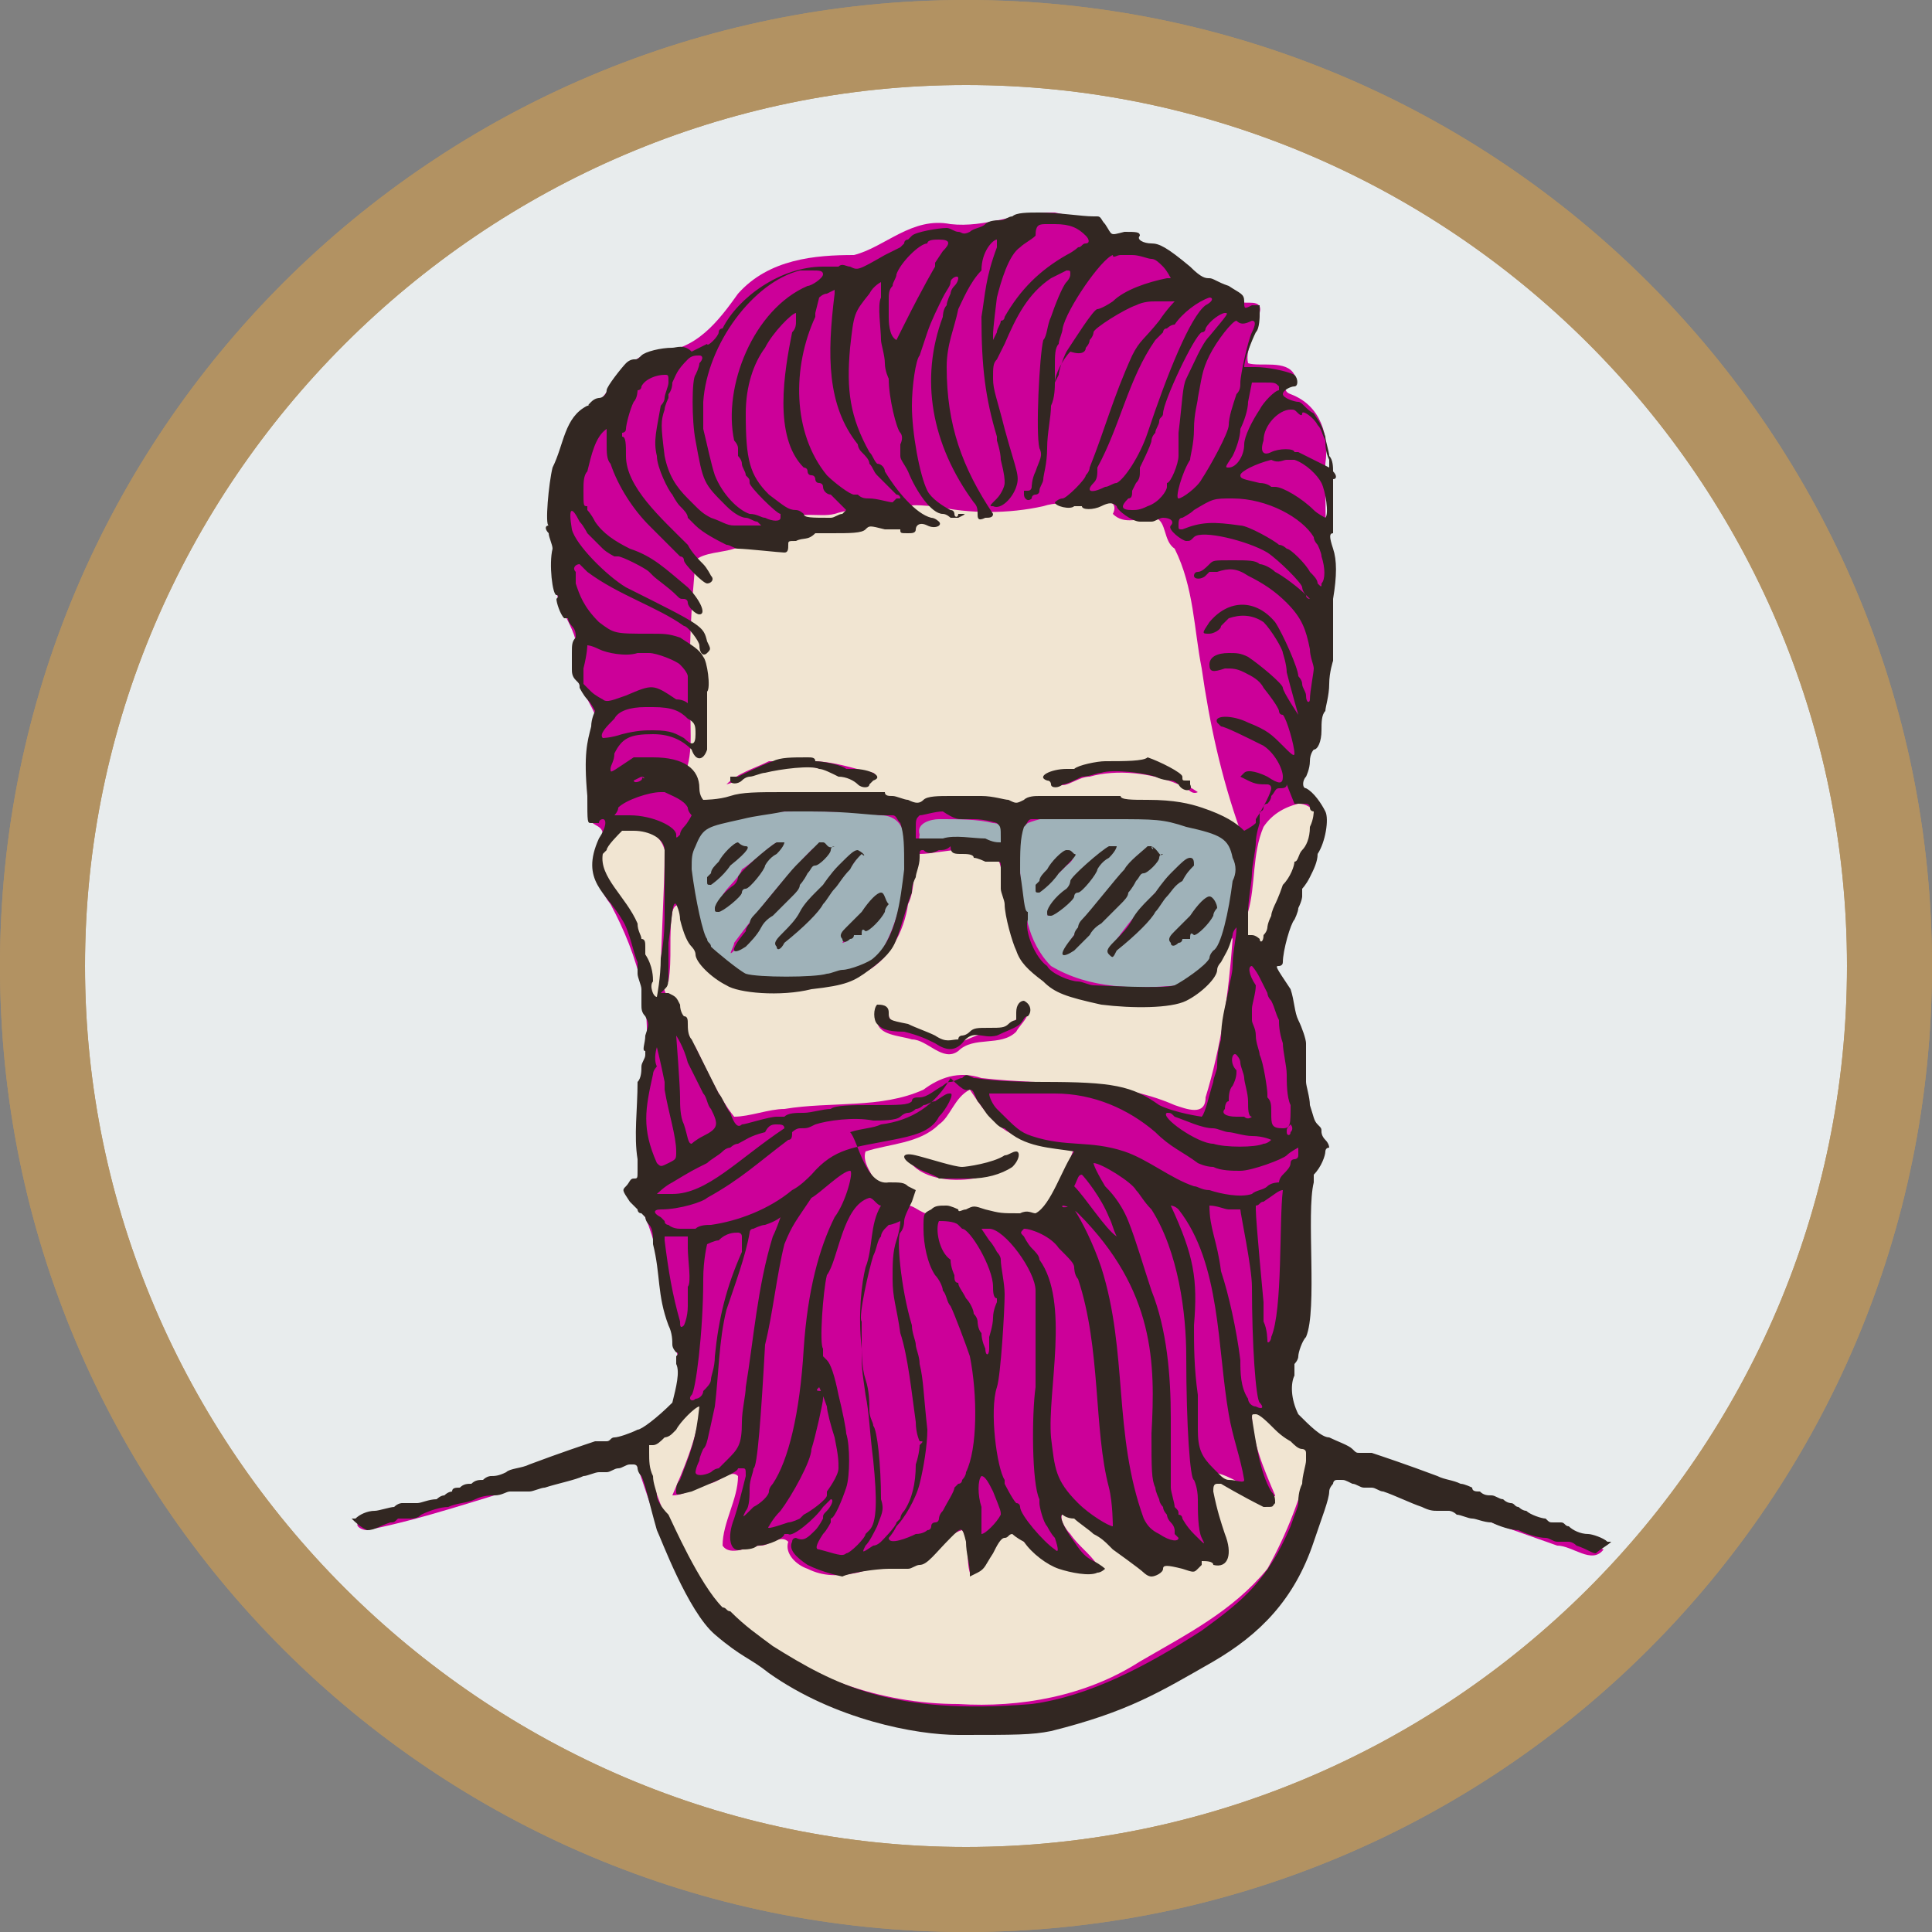 <?xml version="1.0" encoding="utf-8"?>
<!-- Generator: Adobe Illustrator 25.2.3, SVG Export Plug-In . SVG Version: 6.00 Build 0)  -->
<svg version="1.1" id="圖層_1" xmlns="http://www.w3.org/2000/svg" xmlns:xlink="http://www.w3.org/1999/xlink" x="0px" y="0px"
	 viewBox="0 0 50 50" style="enable-background:new 0 0 50 50;" xml:space="preserve">
<rect x="0" y="0" width="50" height="50" fill="#808080" stroke="none"/>
<style type="text/css">
	.st0{fill:#E8ECED;}
	.st1{fill:#B29262;}
	.st2{fill:#CC0099;}
	.st3{fill:#F1E5D2;}
	.st4{fill:#9FB2B9;}
	.st5{fill:#322722;}
</style>
<g>
	<circle class="st0" cx="25" cy="25" r="23.9"/>
	<path class="st1" d="M25,2.2c12.5,0,22.8,10.2,22.8,22.8S37.5,47.8,25,47.8S2.2,37.5,2.2,25S12.5,2.2,25,2.2 M25,0
		C11.2,0,0,11.2,0,25s11.2,25,25,25s25-11.2,25-25S38.8,0,25,0L25,0z"/>
</g>
<path class="st1" d="M25,2.2c12.5,0,22.8,10.2,22.8,22.8S37.5,47.8,25,47.8S2.2,37.5,2.2,25S12.5,2.2,25,2.2 M25,0
	C11.2,0,0,11.2,0,25s11.2,25,25,25s25-11.2,25-25S38.8,0,25,0L25,0z"/>
<path class="st2" d="M27.3,5.5c-0.1,0-0.1,0-0.2,0c-0.8,0-1.6,0.4-2.5,0.3c-1-0.2-1.7,0.6-2.5,0.8c-1,0-2.2,0.1-3,1
	C18.6,8.3,18,9.1,17,9.1c-0.8,0.1-1.1,0.9-1.6,1.4c-1.3,1.1-1.1,3-1,4.5c-0.1,0.8,0.7,1.3,0.5,2.1c-0.1,0.5,0.3,0.9,0.5,1.4
	c-0.1,0.9-0.2,1.7-0.1,2.6c-0.1,0.3,0.3,0.2,0.3,0.5c-0.3,0.6-0.2,1.3,0.2,1.8c0.7,1.3,1.2,2.9,0.8,4.5c-0.2,0.9,0.1,1.8-0.1,2.7
	c-0.4,0.3,0,0.6,0.2,0.9c0.5,1.2,0.5,2.5,0.9,3.8c0.2,0.7-0.2,1.4-0.8,1.7c-2.4,1.1-4.9,1.6-7.4,2.4c-0.3,0-0.1,0.2,0.1,0.2
	c1.5-0.3,2.9-0.8,4.3-1.2c0.9-0.2,1.7-0.7,2.6-0.7c0.5,1.3,0.8,2.8,1.8,4c1.5,1.4,3.4,2.5,5.4,2.8c2,0.2,4.1,0,6-0.9
	c1.6-0.8,3.3-1.8,4.1-3.5c0.3-0.7,0.4-1.5,0.8-2.1c1.9,0.6,3.8,1.3,5.8,2c0.4,0,0.9,0.5,1.2,0.1c-2.1-0.8-4.3-1.4-6.4-2.2
	C34.2,37.3,33,37,33,36c0.1-0.9,0.5-1.8,0.4-2.7c0.2-1.2-0.2-2.6,0.5-3.7c-0.6-1-0.5-2.3-0.8-3.5c-0.5-1.3,0.3-2.5,0.8-3.7
	c0.3-0.6,0.6-1.5-0.1-1.9c-0.4-0.4,0.2-0.9,0.2-1.4c0.4-2.3,0.3-4.7,0.3-7.1c0.1-0.7-0.1-1.5-0.9-1.8c-0.3-0.1,0-0.4,0.1-0.5
	c-0.2-0.4-0.9-0.2-1.2-0.3c-0.1-0.4,0.3-0.9,0.3-1.3c0.1-0.4-0.4-0.2-0.5-0.3c-0.2-0.2-0.4-0.4-0.7-0.5c-0.8-0.2-1.3-0.8-2.1-1
	c-0.2-0.3-0.6-0.2-0.9-0.3C28.2,5.7,27.8,5.6,27.3,5.5L27.3,5.5z M27.3,5.5"/>
<path class="st3" d="M28.7,13c-0.5,0.2-1.1-0.1-1.7,0.1c-0.9,0.2-1.9,0.2-2.8,0c-0.3,0-0.7-0.1-0.9,0.1c-0.6,0-1.1-0.1-1.7,0.1
	c-0.4,0.1-0.9-0.1-1.2,0.2c-0.5,0.2-0.8,0.6-1.4,0.7c-0.3,0.1-0.8,0.1-1,0.3c-0.1,1.2-0.2,2.3-0.1,3.5c-0.1,0.7,0.1,1.4-0.2,2.1
	c0.1,0.3,0,0.7,0.3,0.9c0.9-0.1,1.7-0.2,2.6-0.2c0.9,0,1.8,0,2.7,0.1c0.9,0,1.9-0.1,2.8,0.1c0.6-0.1,1.3-0.2,1.9-0.1
	c1.3,0.1,2.7-0.1,3.8,0.7c0.1,0.2,0.4,0.1,0.3-0.1c-0.5-1.4-0.8-2.8-1-4.2c-0.2-1-0.2-2.1-0.7-3.1c-0.3-0.2-0.2-0.7-0.5-0.8
	c-0.4,0-0.8,0.2-1.1-0.1C28.9,13.1,28.8,13,28.7,13L28.7,13z M21,19.7c0.6,0,1.1,0.2,1.6,0.3c0.2,0.1-0.2,0.3-0.3,0.2
	c-0.8-0.3-1.6-0.5-2.5-0.3c-0.4,0-0.6,0.3-1,0.4c0.3-0.3,0.7-0.4,1.1-0.6C20.3,19.7,20.6,19.7,21,19.7L21,19.7z M28.9,19.8
	c0.7,0,1.5,0.3,2.1,0.7c-0.2,0.1-0.3-0.2-0.5-0.2c-0.7-0.3-1.6-0.4-2.3-0.2c-0.3,0-0.6,0.3-0.8,0.2c-0.2-0.1-0.2-0.3,0-0.3
	C27.9,19.9,28.4,19.7,28.9,19.8L28.9,19.8z M33.6,20.8C33.6,20.8,33.6,20.8,33.6,20.8c-0.4,0.1-0.7,0.3-0.9,0.6
	c-0.3,0.7-0.2,1.5-0.4,2.2c0,0.3-0.2,0.7,0,0.9c0.2,0.2,0.6,0.1,0.5-0.2c0.3-1,0.9-1.8,1.2-2.8C34.2,21.2,34,20.8,33.6,20.8
	L33.6,20.8z M16.4,21.4c-0.5,0-0.9,0.5-0.9,1c0.2,0.7,0.8,1.2,1,1.9c0.2,0.5,0.3,1,0.4,1.5c0.2,0.2,0.2-0.3,0.2-0.4
	c0-1.1,0.1-2.3,0.1-3.4C17.1,21.6,16.7,21.4,16.4,21.4L16.4,21.4z M24.8,22c-0.3,0-0.7,0.1-1,0.1c-0.2,0.4-0.1,0.9-0.3,1.3
	c-0.1,0.7-0.5,1.5-1.2,1.8c-0.8,0.4-1.7,0.4-2.6,0.4c-1,0-1.7-0.9-1.9-1.8c0-0.2-0.3-0.6-0.4-0.2c-0.1,0.6,0,1.2-0.1,1.8
	c-0.2,0.1-0.1,0.4,0.1,0.4c0.3,0.4,0.3,0.9,0.6,1.3c0.3,0.6,0.6,1.3,1,1.8c0.4,0,0.9-0.2,1.3-0.2c1.2-0.2,2.5,0,3.6-0.5
	c0.4-0.3,0.9-0.5,1.5-0.3c1.7,0.2,3.4,0,5,0.7c0.3,0.1,0.8,0.3,0.8-0.2c0.4-1.3,0.6-2.7,0.7-4.1c-0.2-0.3-0.3,0.3-0.4,0.4
	c-0.3,0.5-0.9,1.1-1.6,1c-1.1,0-2.5,0-3.2-0.9c-0.6-0.7-0.6-1.8-0.9-2.7C25.6,22.1,25.2,22.1,24.8,22L24.8,22z M26.5,26
	c0.3,0.2-0.1,0.5-0.2,0.7c-0.4,0.4-1.1,0.1-1.5,0.5c-0.4,0.3-0.8-0.3-1.2-0.3c-0.3-0.1-0.9-0.1-0.9-0.5c0-0.2,0.2-0.3,0.3-0.1
	c0.2,0.5,0.9,0.3,1.3,0.6c0.5,0.3,0.9-0.2,1.4-0.2C26,26.7,26.4,26.4,26.5,26C26.5,26,26.5,26,26.5,26L26.5,26z M25.1,28.2
	c-0.4,0.2-0.5,0.7-0.8,0.9c-0.5,0.5-1.3,0.5-1.9,0.7c-0.1,0.3,0.2,0.6,0.3,0.9c0.1,0.3,0.5,0.5,0.8,0.5c0.2,0,0.4,0.3,0.7,0.2
	c0.9-0.1,1.8,0.1,2.7,0c0.4-0.5,0.7-1.1,0.9-1.7c-0.4-0.1-0.8-0.1-1.1-0.2C25.9,29.4,25.5,28.8,25.1,28.2
	C25.1,28.2,25.1,28.2,25.1,28.2L25.1,28.2z M26.3,29.9c-0.1,0.4-0.7,0.5-1.1,0.6c-0.6,0.1-1.4,0-1.7-0.5c0.7,0.2,1.5,0.5,2.2,0.2
	C25.9,30.1,26.1,29.9,26.3,29.9L26.3,29.9z M18.2,36.3C18.1,36.3,18.1,36.3,18.2,36.3c-0.5,0.3-0.9,0.7-1.4,0.9
	c-0.3,0.3,0.1,0.8,0.1,1.2c0.5,1.4,1.1,2.8,2.3,3.7c1.6,1.3,3.6,2,5.6,2c1.6,0.1,3.3-0.2,4.7-1.1c1.2-0.7,2.4-1.3,3.3-2.4
	c0.5-0.9,0.9-1.9,1.1-2.9c-0.1-0.4-0.6-0.5-0.9-0.8c-0.2-0.1-0.4-0.5-0.6-0.3c0,0.7,0.3,1.4,0.6,2.1c0,0.1-0.3-0.1-0.4-0.1
	c-0.4-0.1-0.7-0.4-1.2-0.5c-0.2,0.2,0,0.6,0,0.8c0,0.4,0.3,0.8,0.2,1.1c-0.2,0.2-0.5,0-0.8,0.2c-0.3,0.2-0.7-0.2-1,0.1
	c-0.2,0.3-0.5-0.1-0.7-0.2c-0.5-0.3-1-0.8-1.5-1c-0.3,0.1,0,0.5,0.1,0.6c0.2,0.3,0.5,0.5,0.7,0.8c-0.7,0.3-1.4-0.1-1.9-0.6
	c-0.2-0.2-0.5-0.5-0.7-0.1c-0.2,0.3-0.4,0.7-0.7,0.9c-0.1-0.3,0-0.8-0.2-1.1c-0.4,0.1-0.6,0.6-1,0.8c-0.5,0.3-1.1,0.1-1.7,0.3
	c-0.5,0.1-0.9,0.1-1.3-0.1c-0.3-0.1-0.6-0.4-0.5-0.7c-0.2-0.2-0.5,0.1-0.7,0.1c-0.3,0-0.8,0.3-1,0c0-0.6,0.4-1.2,0.4-1.8
	c-0.2-0.2-0.5,0.2-0.8,0.2c-0.3,0.1-0.6,0.3-0.9,0.3c0.3-0.7,0.6-1.4,0.7-2.1C18.2,36.4,18.2,36.4,18.2,36.3L18.2,36.3z M18.2,36.3"
	/>
<path class="st4" d="M20.8,21c-0.9,0-1.8,0-2.7,0.4c-0.5,0.3-0.4,1.1-0.3,1.6c0.1,0.8,0.3,1.7,1,2.1c0.6,0.4,1.3,0.2,2,0.3
	c0.6-0.1,1.4-0.1,1.9-0.6c0.6-0.9,0.8-2.1,0.7-3.1c0-0.3-0.2-0.6-0.6-0.6C22.2,21,21.5,21,20.8,21L20.8,21z M28.2,21.1
	c-0.5,0-1.1,0-1.6,0.2c-0.4,0.3-0.2,0.8-0.2,1.2c0,0.5,0.1,0.9,0.2,1.4c0.1,0.4,0.3,0.8,0.6,1.1c1,0.6,2.2,0.6,3.3,0.5
	c0.8-0.2,1.3-1.1,1.4-1.9c0.1-0.6,0.3-1.4-0.1-1.9c-0.5-0.4-1.2-0.4-1.8-0.5C29.3,21.1,28.7,21.1,28.2,21.1L28.2,21.1z M24.3,21.2
	c-0.2,0-0.6,0.1-0.5,0.4c-0.1,0.5,0.5,0.2,0.7,0.3c0.5,0,1,0,1.5,0c0.1-0.2,0-0.6-0.3-0.6c-0.4-0.1-0.9-0.1-1.3-0.1
	C24.4,21.2,24.3,21.2,24.3,21.2L24.3,21.2z M20.1,21.8L20.1,21.8c-0.3,0.4-0.6,0.9-1,1.2c-0.2,0.1-0.3,0.4-0.5,0.4
	c0.1-0.4,0.5-0.6,0.6-0.9C19.5,22.3,19.8,22,20.1,21.8L20.1,21.8z M21.2,21.9c0.2,0.1-0.1,0.3-0.2,0.4c-0.7,0.8-1.3,1.6-2,2.3
	c-0.2,0.2,0-0.1,0-0.2c0.6-0.8,1.3-1.7,2-2.4C21.1,21.9,21.2,21.9,21.2,21.9L21.2,21.9z M19.1,21.9c0.2,0.1-0.1,0.3-0.2,0.4
	c-0.2,0.1-0.4,0.4-0.6,0.5C18.5,22.4,18.8,22.1,19.1,21.9L19.1,21.9z M28.7,22c-0.1,0.2-0.4,0.4-0.5,0.6c-0.3,0.4-0.7,0.8-1.1,1.1
	c0.2-0.4,0.6-0.7,0.8-1.1C28.2,22.4,28.4,22.1,28.7,22L28.7,22z M29.8,22c0.2,0-0.1,0.3-0.1,0.3c-0.5,0.5-0.8,1.1-1.3,1.6
	c-0.3,0.3-0.5,0.6-0.9,0.8c0.4-0.8,1-1.3,1.5-2C29.3,22.5,29.5,22.1,29.8,22L29.8,22z M27.7,22.1c0.2,0.1-0.1,0.3-0.1,0.3
	c-0.2,0.2-0.4,0.4-0.6,0.5C27.1,22.6,27.3,22.3,27.7,22.1L27.7,22.1z M22.2,22.1c0,0.2-0.3,0.4-0.4,0.6c-0.5,0.6-1,1.4-1.7,1.8
	c0.5-0.7,1.1-1.3,1.6-1.9C21.9,22.4,22,22.2,22.2,22.1L22.2,22.1z M30.8,22.2c0.1,0.1-0.1,0.3-0.2,0.4c-0.6,0.7-1.1,1.5-1.9,2
	c0.4-0.6,0.9-1.2,1.4-1.7C30.3,22.7,30.5,22.4,30.8,22.2L30.8,22.2z M22.8,23.2c0.1,0.1-0.1,0.3-0.2,0.4c-0.1,0.2-0.3,0.4-0.5,0.5
	c0,0.1-0.2,0.3-0.3,0.3C22.1,23.9,22.4,23.5,22.8,23.2C22.7,23.2,22.8,23.2,22.8,23.2L22.8,23.2z M31.4,23.3c0,0.3-0.3,0.4-0.5,0.6
	c-0.2,0.2-0.4,0.4-0.6,0.5C30.6,24,31,23.6,31.4,23.3L31.4,23.3z M31.4,23.3"/>
<path class="st5" d="M26.9,5.5c-0.3,0-0.6,0-0.7,0.1c-0.1,0-0.2,0.1-0.3,0.1c-0.1,0-0.3,0-0.4,0.1c-0.1,0.1-0.3,0.1-0.4,0.2
	c-0.2,0.1-0.2,0-0.3,0c-0.1,0-0.2-0.1-0.3-0.1c-0.2,0-0.8,0.1-0.9,0.2c0,0-0.1,0.1-0.1,0.1c0,0-0.1,0-0.1,0.1c0,0-0.1,0.1-0.1,0.1
	c0,0-0.2,0.1-0.4,0.2c-0.7,0.4-0.7,0.4-0.9,0.3c-0.1,0-0.2-0.1-0.3,0c-0.1,0-0.2,0-0.4,0c-1.1,0-2.2,0.8-2.6,1.6c0,0-0.1,0-0.1,0.1
	c0,0.1-0.3,0.4-0.3,0.3c0,0-0.2,0.1-0.4,0.2C17.7,8.9,17.5,9,17.4,9c-0.3,0-0.7,0.1-0.8,0.2c-0.1,0.1-0.1,0.1-0.2,0.1
	c0,0-0.1,0-0.2,0.1c-0.1,0.1-0.5,0.6-0.5,0.7c0,0.1-0.1,0.2-0.2,0.2c0,0-0.1,0-0.2,0.1c-0.1,0.1-0.1,0.1,0,0.1c0.1,0,0,0-0.1,0
	c-0.6,0.3-0.6,1-0.9,1.6c-0.1,0.4-0.2,1.5-0.1,1.5c0,0,0,0,0,0c-0.1,0-0.1,0.1,0,0.2c0,0.1,0.1,0.3,0.1,0.4c-0.1,0.4,0,1.2,0.1,1.2
	c0,0,0.1,0,0,0.1c0,0.1,0.1,0.4,0.2,0.5c0,0,0.1,0,0.1,0c0,0,0,0,0,0c0,0,0,0.1,0.1,0.2c0.1,0.1,0.1,0.2,0.1,0.3
	c-0.1,0.1-0.1,0.2-0.1,0.4c0,0.1,0,0.3,0,0.4c0,0.1,0,0.2,0.1,0.3c0.1,0.1,0.1,0.1,0.1,0.2c0,0,0.1,0.2,0.2,0.3
	c0.1,0.1,0.2,0.3,0.2,0.3c0,0-0.1,0.2-0.1,0.4c-0.1,0.4-0.2,0.7-0.1,1.8c0,0.7,0,0.7,0.1,0.7c0,0,0.1,0,0.1,0c0,0,0,0,0.1,0
	c0-0.1,0.1-0.1,0.1-0.1c0.1,0,0.1,0.2-0.1,0.5c-0.5,1.1,0.2,1.4,0.6,2.1c0.2,0.3,0.3,0.9,0.4,1.1c0,0,0,0.2,0,0.3
	c0,0.1,0.1,0.3,0.1,0.4c0,0.1,0,0.2,0,0.2c0,0,0,0.1,0,0.2c0,0.1,0,0.2,0.1,0.3c0.1,0.2,0.1,0.2,0,0.5c0,0.2-0.1,0.4,0,0.4
	c0,0,0,0.1,0,0.1c0,0.1-0.1,0.2-0.1,0.3c0,0.1,0,0.3-0.1,0.4c0,0.7-0.1,1.4,0,2c0,0.1,0,0.2,0,0.3c0,0.2,0,0.2-0.1,0.2
	c-0.1,0-0.1,0.1-0.2,0.2c-0.1,0.1-0.1,0.1,0.1,0.4c0.1,0.1,0.2,0.2,0.2,0.2c0,0,0,0,0,0c0,0,0,0.1,0.1,0.1c0.1,0.1,0.1,0.1,0.1,0.1
	c0,0,0,0.1,0.1,0.2c0.1,0.1,0.1,0.3,0.1,0.5c0.2,0.8,0.1,1.3,0.4,2.1c0.1,0.2,0.1,0.4,0.1,0.5c0,0.1,0.1,0.2,0.1,0.2
	c0,0,0.1,0,0,0.1c0,0.1,0,0.2,0,0.2c0.1,0.2,0,0.6-0.1,1C17,36.7,16.6,37,16.5,37c-0.2,0.1-0.5,0.2-0.6,0.2c-0.1,0-0.1,0.1-0.2,0.1
	c0,0-0.1,0-0.1,0c0,0,0,0,0,0c0,0,0,0-0.1,0c0,0-0.1,0-0.1,0c-0.3,0.1-0.9,0.3-1.7,0.6c-0.2,0.1-0.5,0.1-0.6,0.2
	c-0.2,0.1-0.3,0.1-0.4,0.1c0,0-0.1,0-0.2,0.1c-0.1,0-0.2,0-0.3,0.1c-0.1,0-0.2,0-0.3,0.1c-0.1,0-0.2,0-0.2,0.1c0,0-0.1,0-0.2,0.1
	c-0.1,0-0.2,0.1-0.2,0.1c-0.2,0-0.4,0.1-0.5,0.1c-0.1,0-0.1,0-0.2,0c0,0,0,0-0.1,0c0,0,0,0,0,0c0,0,0,0,0,0c0,0,0,0-0.1,0
	c0,0-0.1,0-0.2,0.1c-0.1,0-0.4,0.1-0.5,0.1c-0.2,0-0.4,0.1-0.5,0.2c0,0,0,0-0.1,0c0.1,0.1,0.2,0.2,0.4,0.3c0.2,0,0.3-0.1,0.6-0.2
	c0.1,0,0.1,0,0.2-0.1c0,0,0.1,0,0.1,0c0,0,0,0,0.1,0c0,0,0.1,0,0.1,0c0.1,0,0.2,0,0.3-0.1c0.2-0.1,0.5-0.2,0.7-0.2
	c0.2-0.1,0.5-0.1,0.7-0.2c0.2-0.1,0.4-0.1,0.5-0.1c0.2,0,0.3-0.1,0.4-0.1c0.1,0,0.1,0,0.2,0c0,0,0,0,0,0c0,0,0,0,0,0c0,0,0,0,0,0
	c0,0,0,0,0,0c0,0,0,0,0,0c0,0,0,0,0.1,0c0,0,0,0,0.1,0c0,0,0.1,0,0.1,0c0.1,0,0.3-0.1,0.4-0.1c0.3-0.1,0.8-0.2,1-0.3
	c0.1,0,0.3-0.1,0.4-0.1c0,0,0.1,0,0.1,0c0,0,0,0,0,0c0,0,0,0,0,0c0,0,0,0,0,0c0,0,0,0,0,0c0,0,0.1,0,0.1,0c0.1,0,0.2-0.1,0.3-0.1
	c0.1,0,0.2-0.1,0.3-0.1c0.1,0,0.1,0,0.1,0c0,0,0.1,0,0.1,0.1c0,0,0,0.1,0.1,0.2c0.1,0.2,0.2,0.7,0.4,1.4c0.1,0.2,0.8,2.1,1.5,2.7
	c0,0,0,0,0,0c0.7,0.6,0.9,0.6,1.4,1c1.7,1.2,3.8,1.6,4.9,1.6c1.5,0,1.9,0,2.4-0.1c2-0.5,2.8-1,4.2-1.8c1.2-0.7,2.1-1.6,2.6-3.1
	c0.2-0.6,0.4-1.1,0.4-1.3c0-0.1,0.1-0.2,0.1-0.2c0,0,0-0.1,0.1-0.1c0,0,0.1,0,0.1,0c0.1,0,0.1,0,0.3,0.1c0.1,0,0.2,0.1,0.3,0.1
	c0,0,0.1,0,0.1,0c0,0,0,0,0,0c0,0,0,0,0,0c0,0,0,0,0,0c0,0,0,0,0,0c0,0,0.1,0,0.1,0c0.1,0,0.2,0.1,0.3,0.1c0.3,0.1,0.7,0.3,1,0.4
	c0.2,0.1,0.3,0.1,0.4,0.1c0.1,0,0.1,0,0.1,0c0,0,0.1,0,0.1,0c0,0,0,0,0.1,0c0,0,0,0,0,0c0,0,0,0,0,0c0,0,0,0,0,0c0,0,0,0,0,0
	c0,0,0,0,0,0c0,0,0.1,0,0.2,0.1c0.1,0,0.3,0.1,0.4,0.1c0.1,0,0.3,0.1,0.5,0.1c0.2,0.1,0.5,0.2,0.7,0.2c0.2,0.1,0.5,0.2,0.7,0.2
	c0.1,0,0.2,0.1,0.3,0.1c0,0,0.1,0,0.1,0c0,0,0,0,0.1,0c0,0,0.1,0,0.1,0c0,0,0.1,0,0.2,0.1c0.3,0.1,0.4,0.2,0.5,0.2
	c0.1-0.1,0.3-0.2,0.4-0.3c0,0,0,0-0.1,0c-0.1-0.1-0.4-0.2-0.5-0.2c-0.2,0-0.4-0.1-0.5-0.2c-0.1,0-0.1-0.1-0.2-0.1c0,0,0,0-0.1,0
	c0,0,0,0,0,0c0,0,0,0,0,0c0,0,0,0-0.1,0c-0.1,0-0.1,0-0.2-0.1c-0.1,0-0.4-0.1-0.5-0.2c-0.1,0-0.2-0.1-0.2-0.1
	c-0.1,0-0.1-0.1-0.2-0.1c0,0-0.1,0-0.2-0.1c-0.1,0-0.2-0.1-0.3-0.1c-0.1,0-0.2,0-0.3-0.1c-0.1,0-0.2,0-0.2-0.1c0,0-0.2-0.1-0.3-0.1
	c-0.2-0.1-0.4-0.1-0.6-0.2c-0.8-0.3-1.4-0.5-1.7-0.6c0,0-0.1,0-0.1,0c0,0-0.1,0-0.1,0c0,0,0,0,0,0c0,0,0,0-0.1,0
	c-0.1,0-0.1,0-0.2-0.1c-0.1-0.1-0.4-0.2-0.6-0.3c-0.2,0-0.5-0.3-0.8-0.6c-0.2-0.4-0.2-0.8-0.1-1c0-0.1,0-0.2,0-0.2
	c0-0.1,0-0.1,0-0.1c0,0,0.1-0.1,0.1-0.2c0-0.1,0.1-0.4,0.2-0.5c0.3-0.7,0-3.2,0.2-4c0,0,0-0.1,0-0.2c0.2-0.2,0.3-0.5,0.3-0.6
	c0,0,0-0.1,0.1-0.1c0,0,0-0.1-0.1-0.2c-0.1-0.1-0.1-0.2-0.1-0.2c0-0.1,0-0.1-0.1-0.2c-0.1-0.1-0.1-0.2-0.2-0.5
	c0-0.2-0.1-0.5-0.1-0.6c0-0.1,0-0.2,0-0.2c0,0,0-0.2,0-0.3c0-0.2,0-0.4,0-0.5c0-0.1-0.1-0.4-0.2-0.6c-0.1-0.2-0.1-0.5-0.2-0.8
	C33,25,33,25,33.1,25c0,0,0.1,0,0.1-0.1c0-0.3,0.2-1,0.3-1.1c0,0,0.1-0.2,0.1-0.3c0.1-0.2,0.1-0.3,0.1-0.3c0,0,0-0.1,0-0.1
	c0,0,0-0.1,0-0.1c0,0,0.1-0.1,0.2-0.3c0.1-0.2,0.2-0.4,0.2-0.6c0.2-0.3,0.3-0.9,0.2-1.1c-0.1-0.2-0.3-0.5-0.5-0.6
	c-0.1,0-0.1-0.2,0-0.3c0,0,0.1-0.2,0.1-0.4c0-0.2,0.1-0.3,0.1-0.3c0.1,0,0.2-0.2,0.2-0.5c0-0.2,0-0.4,0.1-0.5c0-0.1,0.1-0.4,0.1-0.7
	c0-0.3,0.1-0.6,0.1-0.6c0,0,0-0.4,0-0.8c0-0.4,0-0.8,0-0.8c0.1-0.6,0.1-1,0-1.3c-0.1-0.3-0.1-0.4,0-0.4c0,0,0-0.3,0-0.7
	c0-0.6,0-0.7,0-0.7c0.1,0,0.1-0.1,0-0.2c0-0.1,0-0.3-0.1-0.4c0-0.1-0.1-0.4-0.1-0.5c-0.1-0.3-0.1-0.3-0.3-0.6
	c-0.2-0.1-0.3-0.3-0.4-0.3c-0.1,0-0.4-0.1-0.4-0.2c0-0.1,0.2-0.2,0.3-0.2c0.1,0,0.1-0.2,0-0.3c-0.2-0.1-0.7-0.2-1-0.2
	c-0.1,0-0.3,0-0.3,0c0-0.2,0.2-0.7,0.3-0.9c0.1-0.1,0.1-0.4,0.1-0.5l0-0.2l-0.2,0C32.2,8,32.2,8,32.2,7.8c0-0.2-0.1-0.2-0.4-0.4
	c-0.3-0.1-0.4-0.2-0.5-0.2c-0.1,0-0.2,0-0.5-0.3c-0.6-0.5-0.8-0.6-1-0.6c-0.2,0-0.4-0.1-0.3-0.2c0-0.1-0.1-0.1-0.4-0.1
	c-0.4,0.1-0.3,0.1-0.5-0.2c-0.1-0.1-0.1-0.2-0.2-0.2c0,0-0.1,0-0.1,0C28,5.6,27.4,5.5,26.9,5.5L26.9,5.5z M27.1,5.8
	c0.1,0,0.1,0,0.2,0c0.4,0,0.6,0.1,0.8,0.3c0.1,0.1,0.1,0.2,0,0.2c-0.1,0-0.1,0.1-0.2,0.1c0,0-0.1,0.1-0.3,0.2
	C26.9,7,26.4,7.5,26,8.2c0,0,0,0.1-0.1,0.1c0,0.1-0.1,0.2-0.1,0.3l-0.1,0.2l0-0.1c0-0.1,0-0.2,0.1-1c0.1-0.4,0.3-1.1,0.6-1.3
	c0.1-0.1,0.3-0.2,0.4-0.3C26.8,5.8,26.9,5.8,27.1,5.8L27.1,5.8z M24.3,6.2C24.3,6.2,24.3,6.2,24.3,6.2c0.3,0,0.3,0.1,0.1,0.3
	c-0.2,0.3-0.2,0.3-0.2,0.3c0,0,0,0.1,0,0.1c0,0-0.3,0.5-0.8,1.5c-0.1,0.2-0.2,0.4-0.2,0.4C23,8.7,23,8.3,23,8.2c0-0.1,0-0.3,0-0.4
	c0-0.2,0-0.3,0.1-0.4c0-0.1,0.1-0.2,0.1-0.3c0.1-0.3,0.6-0.8,0.8-0.8C24,6.2,24.2,6.2,24.3,6.2L24.3,6.2z M25.8,6.2c0,0,0,0.1,0,0.2
	c-0.3,0.8-0.3,1.2-0.4,1.8c0,1.3,0.1,2.1,0.4,3.1c0,0,0,0.1,0,0.1c0,0,0.1,0.3,0.1,0.5c0.1,0.4,0.1,0.5,0.1,0.6
	c0,0.1-0.1,0.3-0.2,0.4c-0.2,0.2-0.2,0.2-0.1,0.2c0.2,0.1,0.5-0.2,0.6-0.5c0.1-0.3,0-0.4-0.3-1.5c-0.2-0.8-0.3-1-0.3-1.3
	c0-0.3,0-0.4,0.1-0.5c0,0,0.1-0.2,0.2-0.4c0.3-0.7,0.6-1.3,1.2-1.7C27.4,7.1,27.6,7,27.6,7c0.1,0,0.1,0,0.1,0.1
	c0,0.1-0.1,0.2-0.1,0.2c-0.1,0.1-0.3,0.6-0.4,0.9c-0.1,0.2-0.1,0.5-0.2,0.6c-0.1,0.4-0.2,2.4-0.1,2.8c0.1,0.2,0,0.3-0.1,0.6
	c-0.1,0.2-0.1,0.4-0.1,0.4c0,0,0,0.1-0.1,0.1c0,0-0.1,0-0.1,0c0,0,0,0.1,0,0.1c0,0.1,0.1,0.2,0.2,0.1c0-0.1,0.1-0.1,0.1-0.1
	c0,0,0.1,0,0.1-0.1c0-0.1,0.1-0.2,0.1-0.3c0-0.1,0.1-0.4,0.1-0.8c0-0.4,0.1-0.8,0.1-1.1c0.1-0.2,0.1-0.5,0.1-0.6
	c0-0.2,0.2-0.6,0.4-0.8C28,9.2,28.1,9.1,28.1,9c0,0,0.1-0.1,0.1-0.2c0.1-0.1,0.1-0.2,0.1-0.2c0-0.1,0.8-0.6,1.1-0.7
	c0.2-0.1,0.4-0.1,0.5-0.1c0.1,0,0.2,0,0.2,0c0,0,0.3,0,0.3,0c0,0-0.2,0.2-0.4,0.5c-0.4,0.5-0.5,0.5-0.7,0.9
	c-0.5,1.1-0.7,1.9-1.1,2.9c0,0.1-0.1,0.2-0.1,0.2c0,0.1-0.5,0.6-0.6,0.6c-0.1,0-0.2,0.1-0.2,0.1c0,0.1,0.4,0.2,0.5,0.1
	c0.1,0,0.2,0,0.2,0c0,0.1,0.3,0.1,0.5,0c0.2-0.1,0.3-0.1,0.4,0c0,0.1,0.4,0.4,0.6,0.4c0.1,0,0.2,0,0.3,0c0.1,0,0.2-0.1,0.3-0.1
	c0.2,0,0.3,0.1,0.2,0.2c-0.1,0.1,0.3,0.4,0.4,0.4c0.1,0,0.1,0,0.2-0.1c0.2-0.2,1.4,0.1,1.9,0.4c0.3,0.2,0.9,0.8,0.9,0.9
	c0,0,0,0.1,0.1,0.2c0.1,0.1,0.1,0.1,0.1,0.1c0,0-0.1,0-0.1-0.1c-0.2-0.2-0.6-0.5-0.8-0.6c-0.1-0.1-0.3-0.2-0.4-0.2
	c-0.1-0.1-0.3-0.1-0.7-0.1c-0.5,0-0.5,0-0.6,0.1c-0.1,0.1-0.2,0.2-0.3,0.2c-0.1,0-0.1,0.1-0.1,0.1c0,0.1,0.2,0.1,0.3,0
	c0.1-0.1,0.1-0.1,0.1-0.1c0,0,0.1,0,0.2,0c0.3-0.1,0.5-0.1,0.8,0.1c0.4,0.2,0.7,0.4,1,0.7c0.4,0.4,0.5,0.7,0.6,1.2
	c0,0.2,0.1,0.4,0.1,0.5c0,0.1-0.1,0.6-0.1,0.8c0,0.1-0.1,0.1-0.1-0.1c0-0.1-0.1-0.2-0.1-0.3c0-0.1-0.1-0.2-0.1-0.2
	c0-0.2-0.4-1.1-0.6-1.4c-0.5-0.6-1.2-0.6-1.7,0c-0.2,0.3-0.2,0.3,0,0.3c0.1,0,0.3-0.1,0.3-0.2c0,0,0.1-0.1,0.2-0.2
	c0.3-0.1,0.6-0.1,0.9,0.1c0.2,0.2,0.5,0.7,0.5,0.8c0,0,0.1,0.3,0.1,0.5c0.1,0.4,0.3,1.1,0.3,1.1c0,0-0.4-0.6-0.4-0.7
	c0-0.1-0.6-0.6-0.9-0.8c-0.2-0.1-0.3-0.1-0.5-0.1c-0.3,0-0.5,0.1-0.5,0.3c0,0.2,0.1,0.2,0.4,0.1c0.2,0,0.3,0,0.5,0.1
	c0.2,0.1,0.4,0.2,0.5,0.4c0.4,0.5,0.4,0.6,0.4,0.6c0,0,0,0.1,0.1,0.1c0.1,0.1,0.3,0.8,0.3,1c0,0.1-0.1,0-0.3-0.2
	c-0.3-0.3-0.4-0.4-0.9-0.6c-0.4-0.2-0.9-0.2-0.8,0c0,0,0.1,0.1,0.1,0.1c0.1,0,0.7,0.3,1.1,0.5c0.3,0.2,0.5,0.6,0.5,0.8
	c0,0.2-0.1,0.2-0.4,0c-0.2-0.1-0.5-0.2-0.6-0.1l-0.1,0.1l0.2,0.1c0.2,0.1,0.3,0.1,0.5,0.1c0,0,0.1,0,0.1,0.1c0,0.1-0.2,0.5-0.4,0.8
	c0,0,0,0,0,0.1c-0.1,0.1-0.3,0.2-0.3,0.2c-0.2-0.2-0.5-0.4-1.1-0.6c-0.3-0.1-0.7-0.2-1.4-0.2c-0.4,0-0.7,0-0.7-0.1c0,0-0.3,0-0.6,0
	c-0.3,0-0.5,0-0.6,0c0,0-0.1,0-0.3,0c-0.1,0-0.3,0-0.3,0c-0.1,0-0.1,0-0.1,0s-0.1,0-0.2,0c-0.1,0-0.3,0-0.4,0.1
	c-0.2,0.1-0.2,0.1-0.4,0c-0.1,0-0.4-0.1-0.7-0.1c-0.2,0-0.3,0-0.4,0c-0.1,0-0.2,0-0.4,0c-0.3,0-0.6,0-0.7,0.1
	c-0.1,0.1-0.2,0.1-0.4,0c-0.1,0-0.3-0.1-0.4-0.1c-0.1,0-0.2,0-0.2-0.1c0,0-0.1,0-0.1,0c-0.1,0-0.2,0-0.3,0c-0.1,0-0.2,0-0.3,0
	c0,0-0.3,0-0.6,0c-0.3,0-0.5,0-0.6,0c0,0-0.3,0-0.7,0c-0.7,0-1.1,0-1.4,0.1c-0.3,0.1-0.7,0.1-0.7,0.1c0,0-0.1-0.1-0.1-0.3
	c0-0.5-0.4-0.8-1.2-0.8l-0.5,0l-0.3,0.2c-0.3,0.2-0.3,0.2-0.3,0.1c0-0.1,0.1-0.2,0.1-0.4c0.2-0.4,0.4-0.5,1-0.5c0.5,0,0.8,0.2,1,0.4
	c0.1,0.3,0.3,0.3,0.4,0c0-0.1,0-0.9,0-0.9c0,0,0-0.1,0-0.1c0-0.1,0-0.2,0-0.3c0-0.1,0-0.2,0-0.2c0.1-0.1,0-0.8-0.1-0.9
	c-0.1-0.2-0.3-0.3-0.6-0.5c-0.3-0.1-0.4-0.1-0.8-0.1c-0.9,0-0.9,0-1.3-0.3c-0.4-0.4-0.5-0.7-0.6-1c0-0.1,0-0.3,0-0.3
	c-0.1-0.1,0-0.2,0.1-0.2c0,0,0.1,0.1,0.2,0.2c0.8,0.6,1.8,0.9,2.5,1.4c0.1,0,0.4,0.4,0.4,0.5c0,0.2,0.1,0.3,0.2,0.2
	c0.1-0.1,0.1-0.1,0-0.3c-0.1-0.4-0.1-0.4-2.1-1.4c-0.5-0.3-1.3-1.1-1.4-1.5c-0.1-0.6,0-0.6,0.2-0.2c0.1,0.1,0.2,0.3,0.2,0.3
	c0.1,0.1,0.3,0.3,0.4,0.4c0.1,0.1,0.3,0.2,0.3,0.2c0,0,0,0,0.1,0c0.1,0,0.7,0.3,0.8,0.4c0,0,0.1,0.1,0.1,0.1
	c0.1,0.1,0.4,0.3,0.6,0.5c0.1,0.1,0.1,0.1,0.2,0.1c0,0,0.1,0,0.1,0.1c0,0.1,0.2,0.3,0.3,0.3c0.2,0,0-0.4-0.3-0.7
	c-0.6-0.5-0.9-0.8-1.5-1c-0.4-0.2-0.7-0.4-0.9-0.7c-0.1-0.2-0.2-0.3-0.2-0.3c0,0,0-0.1,0-0.1c-0.1,0-0.1,0-0.1-0.4
	c0-0.2,0-0.4,0.1-0.5c0.1-0.4,0.2-0.9,0.5-1.1c0,0,0,0.2,0,0.4c0,0.2,0,0.4,0.1,0.5c0.2,0.6,0.6,1.2,1,1.6c0,0,0.2,0.2,0.4,0.4
	c0.2,0.2,0.4,0.4,0.4,0.4c0,0,0.1,0,0.1,0.1c0,0.1,0.5,0.6,0.6,0.6c0.1,0,0.2-0.1,0.1-0.2c0,0-0.1-0.2-0.2-0.3
	c-0.1-0.1-0.3-0.3-0.4-0.5c-0.7-0.7-1.6-1.5-1.6-2.3c0-0.3,0-0.5-0.1-0.5c0,0,0-0.1,0-0.1c0,0,0.1,0,0.1-0.1c0-0.1,0.1-0.5,0.2-0.7
	c0.1-0.1,0.1-0.3,0.1-0.3c0,0,0,0,0,0c0,0,0.1,0,0.1-0.1c0.1-0.2,0.4-0.3,0.6-0.3c0.1,0,0.1,0,0.1,0.2c0,0.1-0.1,0.3-0.1,0.4
	c0,0.1-0.1,0.2-0.1,0.2c-0.1,0.6-0.2,0.9-0.1,1.3c0,0.3,0.3,0.9,0.4,1c0,0,0.1,0.2,0.2,0.3c0.1,0.1,0.2,0.2,0.2,0.3
	c0.1,0.1,0.1,0.1,0.2,0.2c0.2,0.2,0.6,0.4,0.8,0.5c0.1,0,0.2,0.1,0.3,0.1c0.2,0,1.1,0.1,1.2,0.1c0.1,0,0.1-0.1,0.1-0.2
	c0-0.1,0-0.1,0.2-0.1c0.2-0.1,0.3,0,0.5-0.2c0,0,0.2,0,0.4,0c0.5,0,0.8,0,0.9-0.1c0.1-0.1,0.1-0.1,0.5,0c0.4,0,0.4,0,0.4,0
	c0-0.1,0-0.1,0,0c0,0.1,0,0.1,0.2,0.1c0.1,0,0.2,0,0.2-0.1c0-0.1,0.1-0.2,0.3-0.1c0.2,0.1,0.4,0,0.3-0.1c0,0-0.1-0.1-0.2-0.1
	c-0.4-0.1-0.9-0.7-1.2-1.2c0-0.1-0.1-0.2-0.2-0.2c-0.1-0.1-0.1-0.2-0.2-0.3c-0.5-0.9-0.6-1.6-0.5-2.7c0.1-0.9,0.1-0.9,0.5-1.4
	c0.1-0.2,0.3-0.3,0.3-0.3c0,0,0,0.2,0,0.4c-0.1,0.2,0,0.8,0,1.1c0,0.1,0.1,0.4,0.1,0.6c0,0.2,0.1,0.4,0.1,0.4c0,0.5,0.2,1.3,0.3,1.4
	c0,0,0.1,0.1,0,0.3c0,0.1,0,0.3,0,0.3c0,0.1,0.1,0.2,0.2,0.4c0.2,0.5,0.6,1.1,0.9,1.1c0.1,0,0.2,0.1,0.2,0.1c0,0,0.1,0,0.2,0
	c0.2-0.1,0.2-0.1,0.1-0.1c-0.1,0-0.1,0-0.1,0c0,0.1-0.1,0.1-0.1,0c0,0,0-0.1-0.1-0.1c-0.2-0.1-0.5-0.3-0.6-0.5
	c-0.2-0.4-0.4-1.5-0.4-2.2c0-0.5,0.1-1.2,0.2-1.3c0,0,0.1-0.3,0.2-0.6c0.1-0.3,0.3-0.7,0.4-0.9c0.1-0.2,0.2-0.3,0.2-0.4
	c0-0.1,0.2-0.2,0.2-0.1c0,0,0,0.1-0.1,0.2c-0.1,0.1-0.1,0.2-0.1,0.2c0,0-0.1,0.2-0.1,0.3c-0.1,0.1-0.1,0.3-0.1,0.3
	c-0.6,1.6-0.3,3.3,0.8,4.8c0.1,0.1,0.1,0.2,0.1,0.3c0,0.1,0,0.2,0.2,0.1c0.1,0,0.2,0,0.2-0.1c-0.8-1.2-1.2-2.3-1.2-3.8
	c0-0.6,0.2-1,0.3-1.5c0.1-0.2,0.3-0.7,0.6-1C25.4,6.5,25.7,6.2,25.8,6.2L25.8,6.2z M29,6.6c0.1,0,0.2,0,0.3,0c0.2,0,0.4,0.1,0.5,0.1
	c0.1,0,0.2,0.1,0.3,0.2c0.1,0.1,0.2,0.3,0.2,0.3c0,0-0.1,0-0.1,0c-0.5,0.1-1.1,0.3-1.4,0.6C28.5,8,28.4,8,28.4,8
	c-0.1,0-0.6,0.8-0.8,1.1c-0.1,0.2-0.2,0.5-0.2,0.6l-0.1,0.2l0-0.4c0-0.3,0-0.5,0.1-0.6c0-0.1,0.1-0.3,0.1-0.4c0.1-0.5,1-1.8,1.3-1.9
	C28.8,6.7,28.9,6.6,29,6.6L29,6.6z M20.7,7c0,0,0.2,0,0.3,0c0.2,0,0.3,0,0.3,0.1c0,0.1-0.3,0.3-0.4,0.3c-1.4,0.6-2.2,2.6-1.9,4
	c0,0,0.1,0.1,0.1,0.2c0,0.1,0,0.2,0,0.2c0,0,0.1,0.1,0.1,0.2c0,0.1,0.1,0.2,0.1,0.3c0.1,0.1,0.1,0.1,0.1,0.2c0,0.1,0.7,0.8,0.8,0.8
	c0,0,0,0,0,0.1c0,0.1-0.2,0.1-0.4,0c-0.1,0-0.2-0.1-0.4-0.1c-0.3-0.1-0.7-0.5-0.9-1c-0.1-0.3-0.2-0.8-0.3-1.2c0-0.1,0-0.2,0-0.2
	c0,0,0-0.1,0-0.2c0-0.1,0-0.2,0-0.3C18.3,8.9,19.5,7.3,20.7,7L20.7,7z M21.6,7.5l0,0.1c-0.2,1.6-0.2,2.9,0.6,3.9c0,0,0,0.1,0.1,0.2
	c0.1,0.1,0.2,0.2,0.2,0.3c0.1,0.1,0.1,0.2,0.2,0.3c0.1,0.1,0.2,0.2,0.3,0.3c0.1,0.1,0.2,0.2,0.2,0.2c0,0,0.1,0,0.1,0.1c0,0,0,0,0,0
	c0,0-0.1,0-0.1,0c0,0-0.1,0.1-0.1,0.1c-0.1,0-0.4-0.1-0.6-0.1c-0.1,0-0.2,0-0.3-0.1c0,0-0.1,0-0.1,0c-0.1,0-0.5-0.3-0.7-0.5
	c-0.9-1.1-0.9-2.8-0.3-4.1c0,0,0-0.1,0-0.1c0,0,0.1-0.4,0.1-0.4c0,0,0.1-0.1,0.2-0.1L21.6,7.5z M31.3,7.7c0.1,0,0.1,0.1-0.1,0.2
	c-0.4,0.3-1,1.8-1.5,3.3c-0.2,0.6-0.6,1.2-0.8,1.3c-0.1,0-0.2,0.1-0.3,0.1c-0.4,0.2-0.5,0.1-0.3-0.1c0.1-0.1,0.1-0.2,0.1-0.4
	c0.6-1.1,0.8-2.3,1.5-3.3C29.9,8.8,30,8.7,30,8.7c0,0,0.1-0.1,0.1-0.1c0,0,0-0.1,0.1-0.1c0,0,0.1-0.1,0.2-0.1
	C30.6,8.1,31,7.8,31.3,7.7L31.3,7.7z M20.6,8.1c0,0,0,0.1,0,0.2c0,0.1,0,0.2-0.1,0.3c-0.2,1-0.5,2.7,0.3,3.5c0,0,0.1,0,0.1,0.1
	c0,0,0,0.1,0.1,0.1c0.1,0,0.1,0.1,0.1,0.1c0,0,0,0.1,0.1,0.1c0,0,0.1,0,0.1,0.1c0,0.1,0.1,0.2,0.2,0.2c0.1,0.1,0.2,0.2,0.2,0.2
	c0,0,0.1,0.1,0.1,0.1l0.1,0.1l-0.1,0.1c-0.1,0-0.2,0.1-0.3,0.1c-0.5,0-0.7,0-0.7-0.1c0,0-0.1-0.1-0.2-0.1c-0.2,0-0.3-0.1-0.7-0.4
	c-0.5-0.5-0.6-0.9-0.6-2.1c0-0.7,0.2-1.3,0.5-1.7C20,8.6,20.5,8.1,20.6,8.1L20.6,8.1z M31.7,8.1c0.1,0,0.1,0-0.4,0.6
	c-0.2,0.2-0.4,0.7-0.6,1.1c-0.1,0.2-0.1,0.6-0.2,1.4c0,0.2,0,0.4,0,0.4c0,0,0,0.1,0,0.2c0,0.2-0.2,0.7-0.3,0.7c0,0,0,0,0,0.1
	c0,0.1-0.2,0.4-0.5,0.5c-0.2,0.1-0.3,0.1-0.4,0.1c-0.3,0-0.3-0.1-0.1-0.3c0.1,0,0.1-0.1,0.1-0.2c0,0,0.1-0.2,0.1-0.2
	c0.1-0.1,0.1-0.2,0.1-0.3c0,0,0-0.1,0-0.1c0,0,0.3-0.6,0.3-0.7c0,0,0-0.1,0.1-0.2c0-0.1,0.1-0.2,0.1-0.3c0-0.1,0.1-0.1,0.1-0.2
	c0-0.3,0.8-2,1-2.1c0.1,0,0.1-0.1,0.1-0.1C31.3,8.3,31.6,8.1,31.7,8.1L31.7,8.1z M32.4,8.3c0.1,0,0.1,0.1,0,0.3
	c-0.1,0.2-0.3,1.1-0.3,1.3c0,0.1,0,0.2-0.1,0.3c-0.1,0.3-0.2,0.6-0.2,0.8c0,0.2-0.5,1.1-0.7,1.4c-0.1,0.2-0.5,0.5-0.6,0.5
	c-0.1,0,0.1-0.7,0.3-1c0-0.1,0.1-0.4,0.1-0.8c0-0.4,0.1-0.7,0.1-0.8c0.1-0.5,0.1-0.7,0.3-1.1c0.2-0.4,0.6-0.9,0.7-0.9
	C32.1,8.4,32.2,8.4,32.4,8.3C32.3,8.3,32.3,8.3,32.4,8.3L32.4,8.3z M18.1,9.2c0.1,0,0.1,0.1,0,0.2c0,0.1-0.1,0.3-0.1,0.3
	c-0.1,0.1-0.1,1.2,0,1.7c0.2,1.1,0.2,1.1,0.8,1.7c0.2,0.2,0.4,0.3,0.5,0.3c0.1,0,0.2,0.1,0.3,0.1l0.1,0.1l-0.2,0c-0.1,0-0.2,0-0.2,0
	c0,0-0.2,0-0.3,0c-0.2,0-0.3-0.1-0.6-0.2c-0.2-0.1-0.3-0.2-0.4-0.3c0,0-0.1-0.1-0.2-0.2c-0.3-0.3-0.5-0.6-0.6-1.1
	c-0.1-0.8-0.1-0.9,0-1.2c0-0.1,0.1-0.3,0.1-0.3c0,0,0-0.1,0-0.1c0,0,0.1-0.1,0.1-0.3c0.1-0.2,0.1-0.3,0.4-0.6
	C17.9,9.2,18,9.2,18.1,9.2L18.1,9.2z M32.4,9.9l0.3,0c0.3,0,0.3,0,0.4,0.1c0,0.1,0,0.1,0,0.1c-0.1,0-0.4,0.3-0.5,0.5
	c-0.2,0.3-0.4,0.7-0.4,0.9c0,0.3-0.2,0.6-0.4,0.6c-0.1,0-0.1,0,0.1-0.3c0.1-0.2,0.2-0.5,0.2-0.7c0.1-0.2,0.2-0.5,0.2-0.7L32.4,9.9z
	 M33.4,10.6c0.1,0,0.1,0,0.2,0.1c0,0,0.1,0.1,0.1,0c0-0.1,0.3,0.1,0.4,0.3c0.1,0.1,0.1,0.2,0.2,0.4c0,0.1,0,0.3,0.1,0.5
	c0,0.1,0,0.2,0,0.2c0,0-0.2-0.1-0.4-0.2c-0.2-0.1-0.4-0.2-0.4-0.2c0,0-0.1,0-0.1,0c0-0.1-0.4-0.1-0.6,0c-0.2,0.1-0.3,0-0.2-0.3
	C32.7,11,33.1,10.6,33.4,10.6L33.4,10.6z M33.3,11.9c0.1,0,0.1,0,0.2,0c0.3,0.1,0.6,0.4,0.7,0.6c0.1,0.2,0.2,0.8,0.1,0.9
	c0,0-0.2-0.1-0.3-0.2c-0.3-0.3-0.8-0.6-1-0.6c0,0-0.1,0-0.1,0c0,0-0.1-0.1-0.3-0.1c-0.4-0.1-0.5-0.1-0.5-0.2c0-0.1,0.4-0.3,0.8-0.4
	C33.1,12,33.2,11.9,33.3,11.9L33.3,11.9z M31.9,12.9c0.9,0,1.8,0.5,2.1,1c0,0.1,0.1,0.2,0.1,0.2c0,0,0.1,0.2,0.1,0.3
	c0.1,0.3,0.1,0.6,0,0.7c0,0.1,0,0.1-0.1,0c0-0.1-0.1-0.2-0.2-0.3c-0.1-0.2-0.5-0.6-0.6-0.6c0,0-0.1-0.1-0.2-0.1
	c-0.1-0.1-0.8-0.5-1-0.5c-0.7-0.1-1-0.1-1.5,0.1c-0.1,0-0.1,0-0.1-0.1c0-0.1,0-0.2,0.1-0.2c0,0,0.2-0.1,0.3-0.2
	C31.4,12.9,31.4,12.9,31.9,12.9L31.9,12.9z M15.2,16.7c0,0,0.1,0,0.3,0.1c0.2,0.1,0.7,0.2,1,0.1c0.1,0,0.2,0,0.3,0
	c0.2,0,0.7,0.2,0.8,0.3c0.2,0.2,0.2,0.3,0.2,0.3c0,0,0,0.1,0,0.1c0,0,0,0.2,0,0.3c0,0.2,0,0.3,0,0.3c0,0-0.1-0.1-0.3-0.1
	c-0.6-0.4-0.6-0.4-1.3-0.1c-0.3,0.1-0.5,0.2-0.6,0.1c0,0-0.2-0.1-0.3-0.2l-0.2-0.2l0-0.4C15.2,16.9,15.2,16.7,15.2,16.7L15.2,16.7z
	 M16.7,18.3c0.1,0,0.1,0,0.2,0c0.5,0,0.7,0.1,0.9,0.3c0.2,0.1,0.2,0.2,0.2,0.4c0,0.3-0.1,0.3-0.3,0.1c-0.2-0.1-0.3-0.2-0.8-0.2
	c-0.2,0-0.4,0-0.8,0.1c-0.3,0.1-0.5,0.1-0.5,0.1c-0.1-0.1,0.1-0.3,0.3-0.5C16,18.4,16.3,18.3,16.7,18.3L16.7,18.3z M20.9,19.6
	c-0.4,0-0.7,0-0.9,0.1c-0.3,0.1-0.9,0.4-0.9,0.4c0,0-0.1,0-0.1,0c-0.1,0-0.1,0-0.1,0c0,0,0,0.1,0,0.1c0,0.1,0.2,0.1,0.3,0
	c0.1-0.1,0.2-0.1,0.2-0.1c0.1,0,0.3-0.1,0.4-0.1c0.4-0.1,1.2-0.2,1.4-0.1c0.1,0,0.3,0.1,0.5,0.2c0.2,0,0.4,0.1,0.5,0.2
	c0.1,0.1,0.3,0.1,0.3,0c0,0,0.1-0.1,0.1-0.1c0.3-0.1-0.1-0.3-0.5-0.3c-0.1,0-0.1,0-0.2,0c-0.1-0.1-0.6-0.2-0.8-0.2
	C21.1,19.6,21,19.6,20.9,19.6L20.9,19.6z M28.6,19.7c-0.2,0-0.7,0.1-0.8,0.2c0,0-0.1,0-0.2,0c-0.4,0-0.8,0.2-0.5,0.3
	c0.1,0,0.1,0.1,0.1,0.1c0,0.1,0.2,0.1,0.3,0c0.1,0,0.3-0.1,0.5-0.2c0.2,0,0.4-0.1,0.5-0.1c0.3-0.1,1.1,0,1.4,0.1
	c0.2,0.1,0.4,0.1,0.4,0.1c0.1,0,0.2,0.1,0.2,0.1c0.1,0.2,0.4,0.2,0.3,0c0-0.1,0-0.1,0-0.1c0,0-0.1,0-0.1,0c-0.1,0-0.1,0-0.1-0.1
	c0-0.1-0.6-0.4-0.9-0.5C29.6,19.7,29.1,19.7,28.6,19.7L28.6,19.7z M16.6,20.1C16.7,20.1,16.7,20.2,16.6,20.1
	c0.1,0.1-0.2,0.2-0.2,0.1C16.4,20.2,16.6,20.1,16.6,20.1L16.6,20.1z M17.1,20.5c0,0,0.1,0,0.1,0c0.2,0.1,0.5,0.2,0.6,0.4
	c0,0.1,0.1,0.2,0.1,0.2c0,0-0.1,0.2-0.2,0.3c0,0-0.1,0.1-0.1,0.2c-0.1,0.1-0.1,0.1-0.1,0c0-0.2-0.6-0.5-1.2-0.5c-0.2,0-0.4,0-0.4,0
	c0,0,0.1-0.1,0.1-0.2C16.2,20.7,16.8,20.5,17.1,20.5L17.1,20.5z M33.5,20.8c0,0,0.1,0,0.1,0c0.1,0,0.2,0,0.2,0c0,0,0.1,0,0.1,0.1
	c0,0.1,0.1,0.1,0.1,0.1c0,0,0.1,0,0,0c0,0,0,0.2-0.1,0.4c0,0.3-0.1,0.5-0.2,0.6c-0.1,0.1-0.1,0.3-0.2,0.3c0,0.1-0.1,0.4-0.3,0.6
	c-0.1,0.3-0.2,0.5-0.2,0.5c0,0-0.1,0.2-0.1,0.3c-0.1,0.2-0.1,0.3-0.1,0.3c0,0,0,0.1-0.1,0.2c0,0.2-0.1,0.2-0.1,0.1
	c0,0-0.1-0.1-0.2-0.1h-0.1l0-0.6c0-0.3,0.1-0.8,0.1-1c0-0.2,0.1-0.6,0.1-0.8c0-0.2,0.1-0.5,0.1-0.5c0,0,0-0.1,0-0.2
	c0-0.1,0-0.1,0-0.1c0,0,0.1,0,0.1-0.1c0,0,0-0.1,0.1-0.1c0,0,0.1-0.1,0.1-0.2c0.1-0.1,0.1-0.2,0.2-0.2c0.1,0,0.2,0,0.2-0.1
	C33.5,20.8,33.5,20.8,33.5,20.8L33.5,20.8z M20.3,21c0.2,0,0.4,0,0.7,0c1,0,1.5,0.1,1.9,0.1c0,0,0.1,0,0.2,0c0.1,0,0.1,0.1,0.2,0.2
	c0.1,0.3,0.1,0.6,0.1,1.2c-0.1,0.8-0.2,1.8-0.8,2.3c-0.1,0.1-0.6,0.3-0.8,0.3c-0.1,0-0.3,0.1-0.4,0.1c-0.3,0.1-1.8,0.1-2.1,0
	c-0.2-0.1-0.8-0.6-0.9-0.7c0-0.1-0.1-0.1-0.1-0.2c-0.1-0.1-0.3-1-0.4-1.8c0-0.3,0-0.4,0.1-0.6c0.2-0.5,0.3-0.5,1.2-0.7
	C19.6,21.1,19.8,21.1,20.3,21L20.3,21z M28.1,21.2c0.2,0,0.4,0,0.7,0c1.1,0,1.3,0,1.9,0.2c0.9,0.2,1.1,0.3,1.2,0.8
	c0.1,0.2,0.1,0.4,0,0.6c-0.1,0.8-0.3,1.7-0.5,1.8c0,0-0.1,0.1-0.1,0.2c-0.1,0.2-0.7,0.6-0.9,0.7c-0.3,0.1-1.9,0-2.1,0
	c-0.1,0-0.3-0.1-0.4-0.1c-0.2,0-0.7-0.2-0.8-0.4c-0.3-0.2-0.6-0.9-0.5-1.2c0-0.1,0-0.2,0-0.2c-0.1,0-0.1-0.4-0.2-1
	c0-0.6,0-0.9,0.1-1.2c0.1-0.1,0.1-0.2,0.2-0.2c0.1,0,0.1,0,0.2,0C27.2,21.2,27.6,21.2,28.1,21.2L28.1,21.2z M24.9,21.2
	c0.1,0,0.2,0,0.3,0c0.3,0,0.6,0.1,0.6,0.1c0.1,0.1,0.1,0.1,0.1,0.4l0,0.1c-0.1,0-0.2,0-0.4-0.1c-0.3,0-0.8-0.1-1.1,0
	c-0.1,0-0.2,0-0.3,0c-0.2,0-0.3,0-0.4,0l0-0.2c0-0.3,0-0.3,0.1-0.4c0.1,0,0.4-0.1,0.6-0.1C24.7,21.2,24.8,21.2,24.9,21.2L24.9,21.2z
	 M16.4,21.5c0.4,0,0.8,0.2,0.8,0.5c0,0.2,0,1.8,0,1.8c0,0,0,0.5-0.1,1c0,0.5-0.1,1-0.1,1c-0.1,0-0.2-0.3-0.1-0.4
	c0-0.1,0-0.4-0.2-0.7c0,0,0-0.1,0-0.2c0-0.1,0-0.2-0.1-0.2c0-0.1-0.1-0.2-0.1-0.4c-0.3-0.7-1-1.2-0.9-1.8c0,0,0.1-0.1,0.1-0.1
	c0-0.1,0.3-0.4,0.4-0.5C16.1,21.5,16.2,21.5,16.4,21.5L16.4,21.5z M20.1,21.8C20.1,21.8,20.1,21.8,20.1,21.8c-0.2,0.1-1,0.8-1,0.9
	c0,0,0,0.1-0.1,0.2c-0.3,0.2-0.5,0.5-0.5,0.6c0,0.1,0,0.1,0.1,0.1c0.1,0,0.6-0.4,0.6-0.5c0,0,0-0.1,0.1-0.1c0.1,0,0.5-0.5,0.5-0.6
	c0,0,0.1-0.2,0.3-0.3c0.2-0.2,0.2-0.3,0.2-0.3C20.2,21.8,20.1,21.8,20.1,21.8L20.1,21.8z M21.3,21.8c0,0-0.1,0-0.1,0
	c-0.1,0.1-0.4,0.4-0.6,0.6c-0.2,0.2-0.9,1.1-1.1,1.3c-0.1,0.1-0.1,0.2-0.1,0.2c0,0,0,0.1,0,0c0,0-0.1,0.1-0.1,0.2
	c-0.5,0.6-0.3,0.6,0,0.4c0.1-0.1,0.3-0.3,0.4-0.5c0.1-0.2,0.3-0.3,0.3-0.3c0,0,0.1-0.1,0.2-0.2c0.1-0.1,0.2-0.2,0.3-0.3
	c0.1-0.1,0.2-0.2,0.2-0.3c0,0,0.1-0.1,0.2-0.3c0.1-0.1,0.1-0.2,0.2-0.2c0.1,0,0.4-0.3,0.4-0.4c0,0,0-0.1,0.1-0.1
	C21.4,22,21.4,21.8,21.3,21.8C21.3,21.8,21.3,21.8,21.3,21.8L21.3,21.8z M19.1,21.8c-0.1,0-0.4,0.3-0.5,0.5
	c-0.1,0.1-0.2,0.2-0.2,0.3c0,0-0.1,0.1-0.1,0.1c0,0,0,0,0,0.1c0,0,0,0,0,0c0,0.1,0,0.1,0.1,0.1c0,0,0.3-0.2,0.5-0.5
	c0.5-0.4,0.5-0.5,0.4-0.5C19.2,21.9,19.1,21.8,19.1,21.8L19.1,21.8z M28.7,21.9C28.7,21.9,28.6,21.9,28.7,21.9c-0.2,0.1-1,0.8-1,0.9
	c0,0,0,0.1-0.1,0.2c-0.3,0.2-0.5,0.5-0.5,0.6c0,0.1,0,0.1,0.1,0.1c0.1,0,0.6-0.4,0.6-0.5c0,0,0-0.1,0.1-0.1c0.1,0,0.5-0.5,0.5-0.6
	c0,0,0.1-0.2,0.3-0.3c0.2-0.2,0.2-0.3,0.2-0.3C28.8,21.9,28.7,21.9,28.7,21.9L28.7,21.9z M29.8,21.9c0,0-0.1,0-0.1,0
	c-0.1,0.1-0.5,0.4-0.6,0.6c-0.2,0.2-0.9,1.1-1.1,1.3c-0.1,0.1-0.1,0.2-0.1,0.2c0,0,0,0,0,0c0,0-0.1,0.1-0.1,0.2
	c-0.5,0.6-0.3,0.6,0,0.4c0.1-0.1,0.3-0.3,0.4-0.4c0.1-0.2,0.3-0.3,0.3-0.3c0,0,0.1-0.1,0.2-0.2c0.1-0.1,0.2-0.2,0.3-0.3
	c0.1-0.1,0.2-0.2,0.2-0.3c0,0,0.1-0.1,0.2-0.3c0.1-0.1,0.1-0.2,0.2-0.2c0.1,0,0.4-0.3,0.4-0.4c0,0,0-0.1,0.1-0.1
	C30,22.2,30,22,29.8,21.9C29.9,22,29.8,22,29.8,21.9L29.8,21.9z M27.6,22c-0.1,0-0.4,0.3-0.5,0.5c-0.1,0.1-0.2,0.2-0.2,0.3
	c0,0-0.1,0.1-0.1,0.1c0,0,0,0,0,0.1c0,0,0,0,0,0c0,0.1,0,0.1,0.1,0.1c0,0,0.3-0.2,0.5-0.5c0.4-0.4,0.5-0.5,0.4-0.5
	C27.7,22,27.7,22,27.6,22L27.6,22z M22.2,22c-0.1,0-0.2,0.1-0.5,0.4c-0.2,0.2-0.4,0.5-0.4,0.5c0,0-0.1,0.1-0.2,0.2
	c-0.1,0.1-0.3,0.3-0.4,0.5c-0.1,0.2-0.3,0.4-0.4,0.5c-0.2,0.2-0.3,0.3-0.2,0.4c0,0.1,0.1,0.1,0.2-0.1c0.5-0.4,0.9-0.8,1-1
	c0.1-0.1,0.2-0.3,0.3-0.4c0.1-0.1,0.2-0.3,0.4-0.5c0.1-0.2,0.2-0.3,0.3-0.4C22.4,22.2,22.4,22.1,22.2,22C22.2,22,22.2,22,22.2,22
	L22.2,22z M24.9,22.1c0.1,0,0.3,0,0.3,0.1c0.1,0,0.3,0.1,0.3,0.1c0.1,0,0.2,0,0.2,0c0.1,0,0.1,0,0.1,0c0,0,0,0,0,0
	c0.1,0,0.1,0,0.1,0.2c0,0.1,0,0.3,0,0.5c0,0.1,0.1,0.3,0.1,0.4c0,0.3,0.2,1,0.3,1.2c0.1,0.3,0.3,0.5,0.7,0.8
	c0.3,0.3,0.6,0.4,1.5,0.6c0.8,0.1,1.8,0.1,2.2-0.1c0.4-0.2,0.8-0.6,0.8-0.8c0-0.1,0.1-0.2,0.1-0.2c0.1-0.2,0.2-0.3,0.3-0.7
	c0-0.1,0.1-0.2,0.1-0.2c0,0.3-0.1,0.6-0.1,1c0,0.2-0.1,0.5-0.1,0.6c-0.1,0.5-0.2,0.8-0.2,1.3c-0.1,0.3-0.1,0.6-0.1,0.7
	c0,0.1-0.1,0.3-0.1,0.4c-0.1,0.3-0.2,0.8-0.3,0.9c0,0-0.7-0.1-1.1-0.3C29.3,28.1,28.8,28,27,28c-1.4,0-1.6-0.1-1.8-0.1
	c-0.2-0.1-0.2-0.1-0.3,0c-0.1,0-0.2,0.1-0.3,0.1c-0.1,0-0.2,0.1-0.2,0.1c-0.2,0.1-0.4,0.3-0.6,0.3c-0.1,0-0.2,0-0.2,0.1
	c-0.1,0.1-0.3,0.1-1.1,0.1c-0.4,0-0.9,0-1,0.1c-0.2,0-0.5,0.1-0.7,0.1c-0.2,0-0.4,0-0.5,0.1c0,0-0.1,0-0.2,0c-0.2,0-0.8,0.2-0.9,0.2
	c-0.1,0.1-0.2,0-0.3-0.3c-0.1-0.1-0.2-0.4-0.3-0.5c-0.1-0.2-0.4-0.8-0.7-1.4c-0.1-0.1-0.1-0.3-0.1-0.4c0-0.1,0-0.2-0.1-0.2
	c0,0-0.1-0.1-0.1-0.3c-0.1-0.2-0.1-0.2-0.3-0.3l-0.2,0l0.1-0.1c0.1-0.1,0.1-0.1,0.1-0.6c0-0.3,0-0.5,0-0.6c0.1-0.7,0.1-1.1,0.2-1
	c0,0,0.1,0.2,0.1,0.4c0.1,0.4,0.2,0.6,0.3,0.7c0,0,0.1,0.1,0.1,0.2c0,0.2,0.4,0.6,0.8,0.8c0.3,0.2,1.4,0.3,2.2,0.1
	c0.9-0.1,1.1-0.2,1.5-0.5c0.4-0.3,0.6-0.5,0.7-0.8c0.1-0.2,0.3-1,0.4-1.2c0-0.1,0-0.2,0.1-0.4c0-0.1,0.1-0.3,0.1-0.5
	c0-0.2,0-0.2,0.1-0.2c0.1,0.1,0.2,0.1,0.4,0c0.1,0,0.2,0,0.3-0.1C24.6,22.1,24.7,22.1,24.9,22.1L24.9,22.1z M30.8,22.2
	c-0.1,0-0.2,0.1-0.5,0.4c-0.2,0.2-0.4,0.5-0.4,0.5c0,0-0.1,0.1-0.2,0.2c-0.1,0.1-0.3,0.3-0.4,0.5c-0.1,0.2-0.3,0.4-0.4,0.5
	c-0.2,0.2-0.3,0.3-0.2,0.4c0.1,0.1,0.1,0.1,0.2-0.1c0.5-0.4,0.9-0.8,1-1c0.1-0.1,0.2-0.3,0.3-0.4c0.1-0.1,0.2-0.3,0.4-0.4
	c0.1-0.2,0.2-0.3,0.3-0.4C30.9,22.3,30.9,22.2,30.8,22.2C30.8,22.2,30.8,22.2,30.8,22.2L30.8,22.2z M22.8,23.1
	c-0.1,0-0.3,0.2-0.5,0.5c-0.1,0.1-0.3,0.3-0.4,0.4c-0.1,0.1-0.2,0.2-0.1,0.3c0,0.1,0.1,0.1,0.2,0c0.1,0,0.1-0.1,0.1-0.1
	c0,0,0,0,0.1,0c0,0,0.1,0,0.1,0c0-0.1,0-0.2,0.1-0.1c0.1,0,0.4-0.3,0.5-0.5c0-0.1,0.1-0.2,0.1-0.2C22.9,23.3,22.9,23.1,22.8,23.1
	L22.8,23.1z M31.3,23.2c-0.1,0-0.3,0.2-0.5,0.5c-0.1,0.1-0.3,0.3-0.4,0.4c-0.1,0.1-0.2,0.2-0.1,0.3c0,0.1,0.1,0.1,0.2,0
	c0.1,0,0.1-0.1,0.1-0.1c0,0,0,0,0.1,0c0,0,0.1,0,0.1,0c0-0.1,0-0.2,0.1-0.1c0.1,0,0.4-0.3,0.5-0.5c0-0.1,0.1-0.2,0.1-0.2
	C31.5,23.4,31.4,23.2,31.3,23.2L31.3,23.2z M32.4,25c0,0,0.1,0.1,0.2,0.3c0.1,0.2,0.2,0.4,0.2,0.4c0,0,0,0.1,0.1,0.2
	c0.1,0.2,0.1,0.3,0.2,0.5c0,0.1,0,0.3,0.1,0.6c0,0.2,0.1,0.6,0.1,0.8c0,0.2,0,0.6,0.1,0.8c0,0.5,0,0.6-0.2,0.6
	c-0.3,0-0.3-0.1-0.3-0.4c0-0.2,0-0.3-0.1-0.4c0,0,0-0.1,0-0.1c0-0.1-0.1-0.8-0.2-1c0-0.1-0.1-0.3-0.1-0.5c0-0.2-0.1-0.3-0.1-0.4
	c0-0.1,0-0.1,0-0.3c0-0.1,0.1-0.4,0.1-0.6C32.3,25.2,32.3,25,32.4,25L32.4,25z M26.5,25.9c-0.1,0-0.2,0.1-0.2,0.3c0,0.1,0,0.2,0,0.2
	c0,0-0.1,0-0.2,0.1c-0.1,0.1-0.2,0.1-0.5,0.1c-0.3,0-0.4,0-0.5,0.1c-0.1,0.1-0.2,0.1-0.2,0.1c0,0-0.1,0-0.1,0.1
	c-0.2,0-0.3,0.1-0.6-0.1c-0.2-0.1-0.5-0.2-0.7-0.3c-0.5-0.1-0.5-0.1-0.5-0.3c0-0.2-0.2-0.2-0.3-0.2c-0.1,0.1-0.1,0.4,0,0.5
	c0.1,0.1,0.2,0.2,0.7,0.2c0.4,0.1,0.6,0.2,0.8,0.3c0.3,0.2,0.5,0.2,0.7,0c0.3-0.4,0.5-0.1,0.9-0.2c0.2-0.1,0.5-0.2,0.6-0.3
	c0.1-0.1,0.1-0.2,0.2-0.2C26.7,26.2,26.7,26,26.5,25.9C26.6,25.9,26.5,25.9,26.5,25.9L26.5,25.9z M17.5,26.8c0,0,0.2,0.3,0.3,0.7
	c0.2,0.4,0.4,0.8,0.4,0.8c0.1,0.1,0.1,0.3,0.2,0.4c0.2,0.4,0.2,0.5-0.2,0.7c-0.2,0.1-0.3,0.2-0.3,0.2c-0.1,0-0.1-0.2-0.2-0.5
	c-0.1-0.2-0.1-0.5-0.1-0.7C17.6,28.1,17.5,26.8,17.5,26.8L17.5,26.8z M17,27.1c0,0,0.1,0.4,0.2,0.9c0,0,0,0.1,0,0.2
	c0.1,0.6,0.3,1.2,0.3,1.6c0,0.2,0,0.2-0.2,0.3c-0.2,0.1-0.2,0.1-0.3,0c-0.4-0.9-0.3-1.4-0.1-2.3c0-0.1,0.1-0.2,0.1-0.2
	C16.9,27.4,17,27.1,17,27.1L17,27.1z M32,27.3c0,0,0.1,0.1,0.1,0.2c0,0.1,0.1,0.3,0.1,0.4c0,0.1,0.1,0.4,0.1,0.6
	c0,0.2,0,0.4,0.1,0.4c0,0-0.1,0.1-0.2,0c0,0-0.1,0-0.2,0c-0.3,0-0.4-0.1-0.3-0.2c0,0,0-0.2,0.1-0.2c0-0.1,0-0.3,0.1-0.4
	c0.1-0.2,0.1-0.3,0.1-0.4C31.8,27.5,31.9,27.2,32,27.3L32,27.3z M25.1,28.2c0.1,0,0.1,0.1,0.2,0.3c0.1,0.1,0.2,0.3,0.3,0.4
	c0.1,0.1,0.2,0.2,0.2,0.2c0,0,0.1,0.1,0.2,0.1c0.5,0.5,1.2,0.5,1.8,0.6c-0.3,0.4-0.6,1.4-1,1.6c-0.1,0-0.2-0.1-0.4,0
	c-0.5,0-0.5,0-0.9-0.1c-0.3-0.1-0.3-0.1-0.5,0c-0.1,0-0.2,0.1-0.2,0c0,0-0.2-0.1-0.3-0.1c-0.2,0-0.3,0-0.4,0.1
	c-0.2,0.1-0.2,0.1-0.2,0.5c0,0.4,0.1,0.9,0.3,1.2c0.1,0.1,0.2,0.3,0.2,0.4c0.1,0.1,0.1,0.3,0.2,0.4c0.1,0.2,0.4,1,0.5,1.3
	c0.2,1,0.2,2.4-0.1,3c0,0.1-0.1,0.2-0.1,0.2c0,0,0,0.1-0.1,0.1c0,0-0.1,0.1-0.1,0.1c0,0.1-0.2,0.4-0.3,0.6c-0.1,0.1-0.1,0.2-0.1,0.2
	c0,0,0,0.1-0.1,0.1c0,0-0.1,0-0.1,0.1c0,0,0,0.1-0.1,0.1c0,0-0.1,0.1-0.3,0.1c-0.2,0.1-0.7,0.3-0.7,0.1c0,0,0.1-0.1,0.2-0.3
	c0.2-0.2,0.5-0.7,0.6-1.1c0.1-0.4,0.2-1,0.2-1.4c-0.1-0.9-0.1-1.3-0.2-1.7c0-0.2-0.1-0.4-0.1-0.5c0-0.1-0.1-0.3-0.1-0.5
	c-0.3-1-0.4-2.3-0.3-2.4c0,0,0.1-0.1,0.1-0.3c0-0.1,0.1-0.3,0.2-0.5l0.1-0.3l-0.2-0.1c-0.1-0.1-0.2-0.1-0.5-0.1
	c-0.6,0.1-0.8-1.1-1-1.3c0.3-0.1,0.6-0.1,0.8-0.2c0.8-0.1,1.4-0.5,1.8-1.2C25,28.3,25,28.2,25.1,28.2L25.1,28.2z M24.6,28.3
	c0.1,0-0.1,0.4-0.3,0.6c-0.2,0.4-0.7,0.5-1.2,0.6c-1,0.2-1.5,0.2-2.1,0.9c-0.1,0.1-0.3,0.3-0.5,0.4c-0.6,0.5-1.4,0.8-2.1,0.9
	c-0.1,0-0.3,0-0.4,0.1c-0.1,0-0.2,0-0.4,0c-0.2,0-0.3-0.1-0.3-0.1c0,0-0.1,0-0.1-0.1c0,0-0.1-0.1-0.1-0.1c-0.2-0.1-0.2-0.2,0-0.2
	c0.5,0,1.1-0.2,1.2-0.3c0.9-0.5,1.3-0.9,2.1-1.5c0.1,0,0.1-0.1,0.1-0.2c0,0,0.1-0.1,0.2-0.1c0.2,0,0.2,0,0.4-0.1
	c0.3-0.1,1-0.2,1.5-0.1c0.2,0,0.6,0,0.7-0.1c0,0,0.1-0.1,0.2-0.1c0.1,0,0.2-0.1,0.2-0.1c0.1,0,0.2-0.1,0.2-0.1
	c0.1,0,0.2-0.1,0.3-0.1C24.5,28.3,24.5,28.3,24.6,28.3L24.6,28.3z M27.3,28.3c1,0,1.9,0.4,2.6,1c0.4,0.4,0.7,0.5,1.1,0.8
	c0,0,0.2,0.1,0.4,0.1c0.2,0.1,0.5,0.1,0.7,0.1c0.3,0,1.1-0.3,1.2-0.4c0.1-0.1,0.3-0.2,0.3-0.2c0,0,0,0.1,0,0.2
	c0,0.1-0.1,0.1-0.1,0.1c0,0-0.1,0-0.1,0.1c0,0.1-0.1,0.2-0.2,0.3c-0.1,0.1-0.1,0.2-0.1,0.2l0,0c0,0-0.2,0-0.3,0.1
	c-0.1,0.1-0.3,0.1-0.4,0.2c-0.3,0.1-0.8,0-1.1-0.1c-0.2,0-0.3-0.1-0.4-0.1c-0.6-0.2-1.2-0.7-1.8-0.9c-0.9-0.3-1.5-0.1-2.4-0.4
	c-0.3-0.1-0.4-0.2-0.9-0.7c-0.1-0.1-0.2-0.3-0.2-0.4c0,0,0.2,0,0.5,0c0.2,0,0.4,0,0.7,0C27,28.3,27.2,28.3,27.3,28.3L27.3,28.3z
	 M30.2,28.8c0.1,0,0.1,0,0.2,0.1c0.3,0.1,0.7,0.3,1,0.3c0.1,0,0.3,0.1,0.4,0.1c0.1,0,0.4,0.1,0.6,0.1c0.3,0,0.5,0.1,0.5,0.1
	c0,0-0.1,0.1-0.2,0.1c-0.2,0.1-1,0.1-1.3,0C31,29.6,30,28.9,30.2,28.8C30.1,28.8,30.1,28.8,30.2,28.8L30.2,28.8z M20.1,29.1
	C20.1,29.1,20.1,29.1,20.1,29.1c0.1,0,0.2,0,0.2,0.1c-1.2,0.8-2,1.7-2.9,1.7c-0.2,0-0.4,0-0.4,0c0,0,0.2-0.2,0.4-0.3
	c0.5-0.3,0.5-0.3,0.9-0.5c0.1-0.1,0.3-0.2,0.4-0.3c0.1-0.1,0.2-0.1,0.2-0.1c0,0,0.1-0.1,0.2-0.1c0.2-0.1,0.3-0.2,0.7-0.3
	C19.9,29.1,20,29.1,20.1,29.1L20.1,29.1z M33.4,29.1c0,0,0.1,0.1,0,0.2c0,0.1-0.1,0.1-0.1,0C33.3,29.2,33.3,29.2,33.4,29.1
	C33.4,29.1,33.4,29.1,33.4,29.1C33.4,29.1,33.4,29.1,33.4,29.1L33.4,29.1z M26.3,29.8c-0.1,0-0.2,0.1-0.3,0.1
	c-0.3,0.2-1,0.3-1.1,0.3c-0.2,0-0.8-0.2-1.2-0.3c-0.4-0.1-0.4,0.1,0,0.3c0.1,0.1,0.5,0.2,0.6,0.3c0.1,0,0.4,0,0.8,0
	c0.4,0,0.8-0.1,1.1-0.3C26.4,30,26.4,29.8,26.3,29.8L26.3,29.8z M28.3,30.1c0.2,0,1,0.5,1.1,0.7c0.1,0.1,0.2,0.3,0.4,0.5
	c0.7,1.1,0.9,2.7,0.9,3.8c0,1.8,0.1,3.2,0.2,3.2c0,0,0.1,0.2,0.1,0.5c0,0.3,0,0.8,0.1,1c0.1,0.2,0.1,0.2-0.2-0.1
	c-0.2-0.2-0.3-0.4-0.3-0.4c0,0,0-0.1-0.1-0.1c0-0.1,0-0.1-0.1-0.2c0-0.1-0.1-0.4-0.1-0.5c0-0.1,0-0.8,0-1.8c0-1.1-0.1-2.3-0.5-3.3
	c-0.2-0.6-0.4-1.3-0.6-1.8c-0.2-0.5-0.5-0.8-0.6-0.9C28.3,30.2,28.3,30.1,28.3,30.1L28.3,30.1z M22,30.3c0.1,0-0.1,0.8-0.4,1.2
	c-0.4,0.8-0.7,1.9-0.8,3.4c-0.1,1.7-0.4,2.9-0.8,3.5c0,0-0.1,0.1-0.1,0.2c0,0.1-0.2,0.3-0.4,0.4c-0.3,0.3-0.3,0.3-0.2,0.1
	c0.1-0.1,0.1-0.4,0.1-0.6c0-0.2,0.1-0.4,0.1-0.5c0.1,0,0.2-1.4,0.3-3.2c0.2-0.8,0.3-1.8,0.5-2.6c0.2-0.5,0.3-0.6,0.7-1.2
	C21.2,30.9,21.8,30.3,22,30.3L22,30.3z M28,30.4C28,30.4,28,30.4,28,30.4c0.1,0.1,0.5,0.6,0.7,1.1c0.1,0.2,0.1,0.3,0.2,0.5
	c0,0,0,0,0,0c-0.3-0.2-0.8-1-1.1-1.3C27.9,30.5,27.9,30.4,28,30.4L28,30.4z M33.2,30.8L33.2,30.8c-0.1,0.8,0,3.1-0.3,3.8
	c0,0.1-0.1,0.2-0.1,0.1c0,0,0-0.3-0.1-0.5c0-0.3,0-0.5,0-0.5c0,0-0.2-2.1-0.2-2.4c0-0.1,0-0.1,0-0.1c0.1,0,0.1-0.1,0.2-0.1
	C33,30.9,33.1,30.8,33.2,30.8L33.2,30.8z M22.5,31C22.5,31,22.5,31,22.5,31c0.1,0,0.2,0.2,0.3,0.2c0,0,0,0,0,0
	c-0.3,0.5-0.2,1.1-0.4,1.6c-0.1,0.4-0.2,1.2-0.1,2.1c0,0.5,0,0.5,0.1,1.2c0.1,0.5,0.1,0.9,0.2,1.7c0.1,1,0.1,1.6-0.1,1.8
	c0,0-0.1,0.1-0.1,0.1c0,0.1-0.4,0.5-0.5,0.5c-0.1,0.1-0.3,0-0.7-0.1c-0.1,0-0.1-0.1,0.1-0.4c0.1-0.1,0.2-0.3,0.2-0.3
	c0,0,0-0.1,0-0.1c0.1,0,0.3-0.5,0.4-0.8c0.1-0.3,0.1-1.1,0-1.4c0-0.1-0.1-0.6-0.2-1c-0.1-0.5-0.2-0.8-0.3-0.9c0,0-0.1-0.1-0.1-0.1
	c0,0,0-0.1,0-0.2c-0.1-0.1,0-1.5,0.1-1.9C21.7,32.6,21.8,31.2,22.5,31L22.5,31z M30.3,31.2c0,0,0.1,0,0.2,0.1c1.1,1.4,1,3.6,1.3,5.3
	c0.1,0.6,0.3,1.1,0.4,1.7c0,0.1-0.2,0-0.4,0c-0.1,0-0.2-0.1-0.2-0.1c0,0-0.1-0.1-0.2-0.2c-0.3-0.3-0.4-0.5-0.4-1c0-0.3,0-0.7,0-0.9
	c-0.1-0.7-0.1-1.3-0.1-1.8C31,33.1,30.9,32.5,30.3,31.2L30.3,31.2z M27.5,31.2L27.5,31.2c0.1,0,0.3,0.1,0.4,0.2c2,2,2,3.9,1.9,5.7
	c0,0.9,0,1.2,0.1,1.4c0,0.1,0.1,0.3,0.1,0.3c0,0,0,0.1,0.1,0.2c0,0.1,0.1,0.2,0.1,0.2c0,0,0,0.1,0.1,0.2c0.1,0.1,0.1,0.2,0.1,0.2
	c0,0,0,0.1,0,0.1c0,0,0.1,0.1,0.1,0.1c0,0.1-0.2,0.1-0.5-0.1c-0.2-0.1-0.3-0.2-0.4-0.4c-0.8-2.2-0.4-4.3-1.1-6.5
	c-0.2-0.6-0.5-1.2-0.7-1.5l0-0.1C27.4,31.3,27.5,31.2,27.5,31.2L27.5,31.2z M31.3,31.2c0.2,0,0.4,0.1,0.5,0.1c0.1,0,0.2,0,0.3,0
	c0,0.1,0.3,1.5,0.3,2c0,1.5,0.1,2.9,0.2,3c0.1,0.1,0.1,0.2-0.1,0.1c-0.1,0-0.2-0.1-0.2-0.2c-0.2-0.3-0.2-0.7-0.2-1
	c-0.1-0.8-0.3-1.7-0.5-2.3C31.5,32.1,31.3,31.8,31.3,31.2C31.3,31.2,31.3,31.2,31.3,31.2L31.3,31.2z M20.2,31.5c0,0-0.1,0.3-0.2,0.5
	c-0.4,1.3-0.5,2.7-0.7,3.9c0,0.2-0.1,0.6-0.1,0.9c0,0.6-0.1,0.7-0.4,1c-0.1,0.1-0.2,0.2-0.2,0.2c0,0-0.1,0-0.2,0.1
	c-0.2,0.1-0.4,0.1-0.4,0c0,0,0-0.1,0.1-0.3c0-0.1,0.1-0.3,0.1-0.3c0.1-0.1,0.1-0.2,0.3-1.1c0.1-0.8,0.1-1.7,0.3-2.5
	c0.2-0.6,0.5-1.4,0.6-2c0,0,0-0.1,0.1-0.1c0,0,0.2-0.1,0.3-0.1C20.1,31.6,20.2,31.5,20.2,31.5L20.2,31.5z M24.3,31.6
	c0.1,0,0.4,0,0.5,0.1c0,0,0.1,0.1,0.1,0.1c0.2,0,0.8,1,0.8,1.5c0,0.1,0,0.3,0.1,0.3c0,0,0,0.1,0,0.1c0,0-0.1,0.2-0.1,0.4
	c0,0.2-0.1,0.5-0.1,0.5c0,0.1,0,0.2,0,0.3c0,0.2-0.1,0.2-0.1,0c0,0-0.1-0.2-0.1-0.4c-0.1-0.1-0.1-0.3-0.1-0.3c0,0,0-0.1-0.1-0.2
	c0-0.1-0.1-0.3-0.2-0.4c-0.1-0.2-0.2-0.3-0.2-0.4c-0.1,0-0.1-0.1-0.1-0.2c0,0-0.1-0.2-0.1-0.4C24.3,32.4,24.2,31.8,24.3,31.6
	C24.2,31.6,24.2,31.6,24.3,31.6L24.3,31.6z M23.3,31.6C23.3,31.6,23.3,31.6,23.3,31.6c0,0,0,0.2-0.1,0.5c-0.1,0.3-0.1,0.6-0.1,1
	c0,0.5,0.1,0.7,0.2,1.4c0.2,0.6,0.3,1.6,0.4,2.3c0,0.3,0.1,0.5,0.1,0.5c0.1,0,0.1,0,0,0.1c0,0,0,0.2-0.1,0.5c0,0.5-0.1,0.9-0.3,1.2
	c-0.1,0.1-0.1,0.2-0.1,0.2c0,0,0,0,0,0c0,0-0.1,0.1-0.1,0.1c0,0.1-0.4,0.5-0.4,0.5c0,0-0.1,0.1-0.2,0.1c-0.3,0.2-0.3,0.2-0.2,0
	c0.1-0.1,0.2-0.3,0.3-0.5c0.1-0.3,0.2-0.4,0.1-0.7c0-0.9-0.1-1.8-0.2-1.9c0-0.1-0.1-0.2-0.1-0.4c0-0.2,0-0.5-0.1-0.8
	c-0.1-0.3-0.1-0.7-0.1-1c0-0.2,0-0.5,0-0.5c-0.1-0.1,0.2-1.4,0.3-1.7c0.1-0.2,0.1-0.4,0.2-0.5c0-0.1,0.1-0.2,0.1-0.2
	c0,0,0.1-0.1,0.1-0.1C23.1,31.7,23.3,31.6,23.3,31.6L23.3,31.6z M25.4,31.8l0.2,0c0.4,0,1.2,1.1,1.2,1.6c0,0.5,0,2.2,0,2.5
	c-0.1,0.7-0.1,2.5,0.1,2.9c0,0,0,0.1,0,0.1c0,0.1,0.1,0.5,0.2,0.6c0,0,0.1,0.2,0.2,0.3c0.1,0.3,0.1,0.4,0,0.3
	c-0.3-0.2-0.9-0.9-0.9-1.1c0,0,0-0.1-0.1-0.1c-0.1-0.1-0.3-0.5-0.3-0.5c0,0,0,0,0-0.1c-0.2-0.3-0.4-1.8-0.2-2.4
	c0.1-0.3,0.2-2,0.2-2.4c0-0.3-0.1-0.7-0.1-0.9c0-0.1-0.1-0.2-0.1-0.2c0,0-0.1-0.2-0.2-0.3L25.4,31.8z M26.5,31.8
	c0.2,0,0.7,0.2,0.9,0.5c0.3,0.3,0.4,0.4,0.4,0.5c0,0,0,0.2,0.1,0.3c0.6,1.8,0.4,3.9,0.8,5.4c0.1,0.4,0.1,1,0.1,1
	c-0.1,0-0.6-0.3-0.9-0.6c-0.6-0.6-0.6-0.9-0.7-1.7c-0.1-1.2,0.5-3.5-0.3-4.6c0-0.1-0.1-0.2-0.2-0.3c-0.1-0.1-0.2-0.3-0.2-0.3
	C26.4,31.9,26.4,31.9,26.5,31.8C26.4,31.8,26.4,31.8,26.5,31.8L26.5,31.8z M19.1,31.9c0,0,0.1,0,0.1,0.1c0,0.1,0,0.2,0,0.4
	c-0.4,0.9-0.6,1.7-0.7,2.7c0,0.3-0.1,0.5-0.1,0.6c0,0.1-0.1,0.2-0.2,0.3c0,0.1-0.1,0.2-0.2,0.2c-0.1,0.1-0.2,0-0.1-0.1
	c0.1-0.1,0.3-1.6,0.3-3c0-0.5,0.1-0.9,0.1-0.9c0,0,0.2-0.1,0.3-0.1C18.8,31.9,19,31.9,19.1,31.9C19.1,31.9,19.1,31.9,19.1,31.9
	L19.1,31.9z M17.2,32l0.3,0c0.2,0,0.3,0,0.3,0c0,0,0,0.1,0,0.3c0,0.3,0.1,0.9,0,1c0,0,0,0.2,0,0.5c0,0.3-0.1,0.5-0.1,0.5
	c-0.1,0.1-0.1,0-0.1-0.1c-0.2-0.7-0.3-1.3-0.4-2.1L17.2,32z M21.2,35.9c0,0,0.1,0.2,0.2,0.5c0,0.1,0.1,0.5,0.2,0.8
	c0.1,0.5,0.1,0.6,0.1,0.8c0,0.2-0.3,0.6-0.3,0.6c0,0,0,0,0,0.1c0,0.1-0.4,0.4-0.6,0.5c-0.1,0.1-0.1,0.1-0.1,0.1c0,0,0,0,0,0
	c0,0-0.2,0.1-0.3,0.1c-0.3,0.1-0.6,0.2-0.5,0.1c0,0,0.1-0.2,0.3-0.4c0.3-0.4,0.8-1.3,0.8-1.6c0.1-0.3,0.3-1.2,0.3-1.3
	c0-0.1,0-0.1,0.1-0.2C21.1,36,21.1,36,21.2,35.9C21.2,35.9,21.2,35.9,21.2,35.9L21.2,35.9z M18.1,36.4
	C18.2,36.4,18.2,36.4,18.1,36.4c-0.1,0.9-0.2,1.1-0.5,1.9c-0.1,0.1-0.1,0.2-0.1,0.3c0,0.1,0,0.1,0.4,0c0.7-0.3,1.2-0.5,1.2-0.6
	c0,0,0,0,0.1,0c0.1,0,0.1,0,0.1,0.2c-0.1,0.4-0.2,0.8-0.3,1.1c-0.2,0.5-0.1,0.9,0.2,0.8c0.1,0,0.3,0,0.4-0.1c0.3,0,0.7-0.2,0.7-0.3
	c0,0,0,0,0.1,0c0.1,0.1,0.7-0.4,0.9-0.7c0.1-0.1,0.2-0.2,0.2-0.2c0.1,0,0,0.2-0.1,0.3c-0.1,0.1-0.1,0.1-0.1,0.2c0,0-0.1,0.2-0.2,0.3
	c-0.2,0.2-0.3,0.3-0.5,0.2c0,0-0.1,0-0.1,0.1c-0.1,0.2,0.1,0.4,0.4,0.6c0.4,0.2,0.9,0.3,0.9,0.3c0.2-0.1,0.9-0.2,1.2-0.2
	c0.2,0,0.5,0,0.5,0c0.1,0,0.2-0.1,0.3-0.1c0.2,0,0.4-0.3,0.8-0.7c0.3-0.3,0.3-0.3,0.4,0.1c0,0.3,0.1,0.6,0.1,0.8l0,0.1l0.2-0.1
	c0.2-0.1,0.2-0.2,0.4-0.5c0.1-0.2,0.2-0.4,0.3-0.4c0.1,0,0.1-0.1,0.2-0.1c0,0,0.1,0.1,0.3,0.2c0.2,0.3,0.6,0.6,0.9,0.7
	c0.3,0.1,0.8,0.2,1,0.1c0.1,0,0.2-0.1,0.2-0.1c0,0-0.1-0.1-0.3-0.2c-0.2-0.1-0.3-0.2-0.5-0.5c-0.3-0.4-0.4-0.7-0.3-0.7
	c0,0,0.1,0.1,0.3,0.1c0.1,0.1,0.4,0.3,0.5,0.4c0.2,0.1,0.3,0.2,0.4,0.3c0,0,0.1,0.1,0.1,0.1c0,0,0.7,0.5,0.8,0.6
	c0,0,0.1,0.1,0.2,0.1c0.1,0,0.3-0.1,0.3-0.2c0-0.1,0.1-0.1,0.5,0c0.3,0.1,0.3,0.1,0.4,0l0.1-0.1l0-0.1c0.1,0,0.3,0,0.3,0.1
	c0.4,0.1,0.5-0.3,0.3-0.8c-0.1-0.3-0.2-0.6-0.3-1.1c0-0.1,0-0.2,0.1-0.2c0.1,0,0.1,0,0.1,0c0,0,0.5,0.3,1.1,0.6
	C33,39,32.9,39,33,38.9c0-0.1,0-0.2-0.1-0.3c-0.3-0.5-0.4-1.3-0.5-1.9c0-0.1,0-0.1,0.1-0.1c0.1,0,0.3,0.2,0.5,0.4
	c0.2,0.2,0.4,0.3,0.4,0.3c0.1,0.1,0.2,0.2,0.3,0.2c0,0,0.1,0,0.1,0.1c0,0,0,0,0,0c0,0,0,0.1,0,0.2c0,0.1-0.1,0.4-0.1,0.6
	c-0.1,0.2-0.1,0.4-0.1,0.5c0,0.1-0.1,0.3-0.2,0.6c-0.6,1.4-1.2,1.9-2.3,2.7c-1.4,0.9-2.9,1.7-4.4,1.9c-3.6,0.3-5.1-0.5-6.7-1.5
	c-0.4-0.3-0.7-0.5-1.1-0.9c-0.1,0-0.1-0.1-0.2-0.1c-0.6-0.6-1.3-2.2-1.4-2.4C17.1,39,17,38.8,17,38.7c0-0.1-0.1-0.3-0.1-0.5
	c-0.1-0.2-0.1-0.4-0.1-0.6c0-0.1,0-0.2,0-0.2c0,0,0,0,0,0c0,0,0.1,0,0.1,0c0.1,0,0.2-0.1,0.3-0.2c0,0,0.1,0,0.2-0.1
	c0,0,0.1-0.1,0.1-0.1C17.6,36.8,18,36.4,18.1,36.4L18.1,36.4z M25.4,38.2C25.4,38.2,25.4,38.2,25.4,38.2c0.1,0,0.2,0.2,0.3,0.4
	c0.2,0.5,0.2,0.5,0.2,0.6c-0.1,0.2-0.4,0.5-0.5,0.5c0,0,0-0.1,0-0.2c0-0.1,0-0.4,0-0.5C25.3,38.7,25.3,38.3,25.4,38.2L25.4,38.2z
	 M25.4,38.2"/>
</svg>
